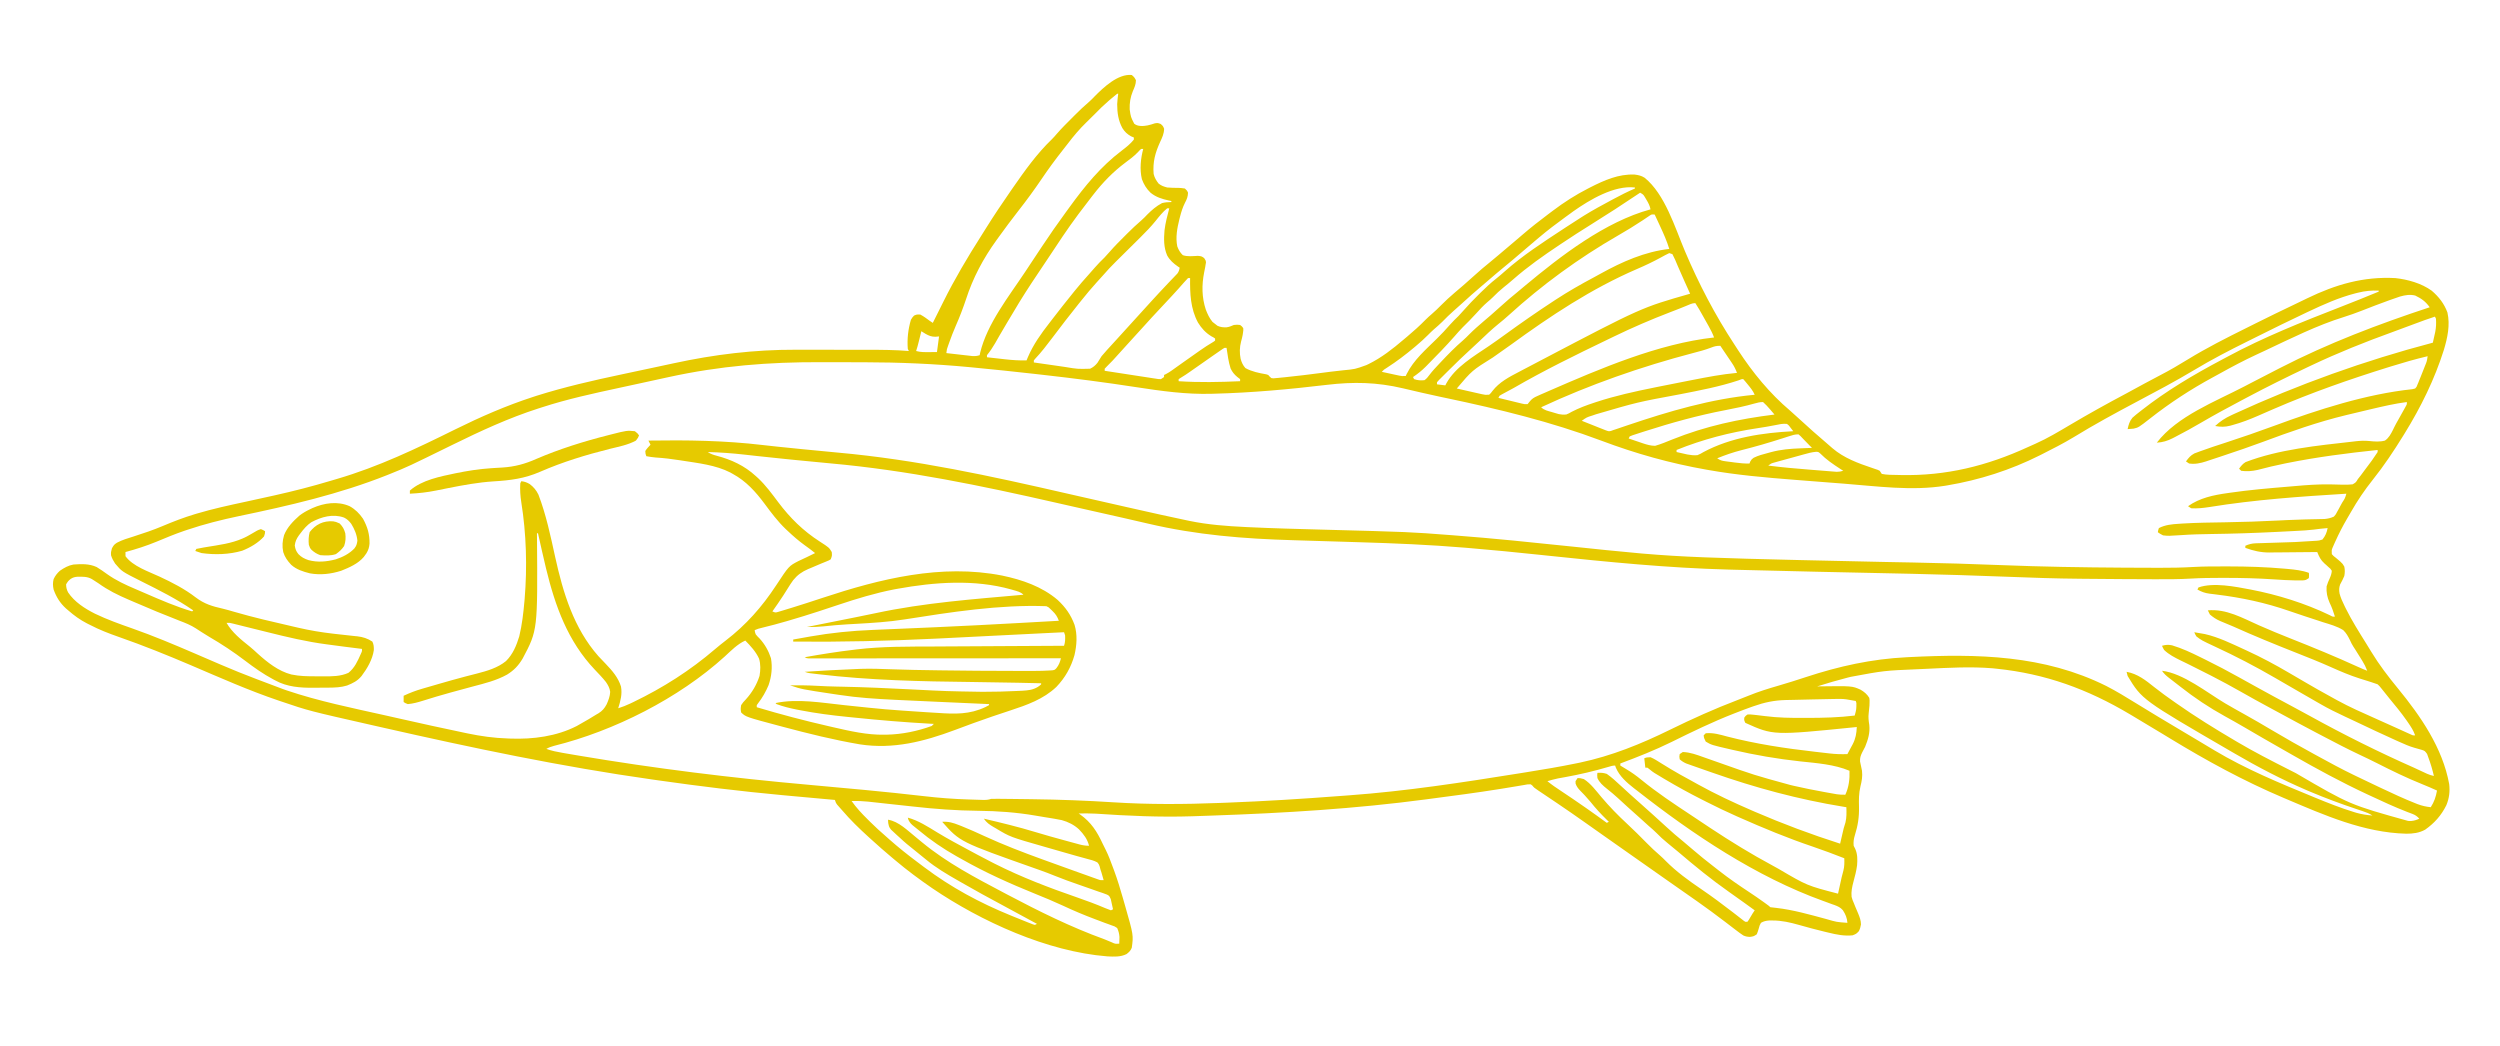 <svg xmlns="http://www.w3.org/2000/svg" xmlns:xlink="http://www.w3.org/1999/xlink" width="4096" zoomAndPan="magnify" viewBox="0 0 3072 1285.5" height="1714" preserveAspectRatio="xMidYMid meet" version="1.2"><g id="8f3bf43cfd"><path style=" stroke:none;fill-rule:nonzero;fill:#e6ca00;fill-opacity:1;" d="M 1390.715 92.152 C 1393.836 94.871 1393.836 94.871 1395.836 98.551 C 1395.836 103.633 1393.988 107.574 1391.996 112.148 C 1388.984 119.52 1387.887 126.43 1388.156 134.387 C 1389.5 143.758 1389.5 143.758 1393.742 152.031 C 1396.219 153.871 1397.82 154.332 1400.875 154.707 C 1407.422 155.305 1412.961 153.578 1419.137 151.535 C 1422.715 151.027 1422.715 151.027 1426.297 152.355 C 1429.117 154.867 1429.117 154.867 1430.461 158.195 C 1430.367 164.379 1428.094 168.996 1425.516 174.543 C 1419.527 187.711 1416.375 199.059 1417.594 213.742 C 1418.715 218.441 1420.766 221.844 1423.758 225.66 C 1427.219 228.328 1429.996 229.238 1434.234 230.379 C 1438.914 230.812 1443.605 230.848 1448.297 230.879 C 1451.133 230.969 1451.133 230.969 1455.996 231.66 C 1458.586 234.047 1458.586 234.047 1459.836 236.777 C 1459.727 241.559 1458.363 244.984 1456.137 249.105 C 1453.297 254.699 1451.547 260.312 1449.996 266.375 L 1449.172 269.578 C 1446.508 280.406 1444.367 291.672 1446.637 302.773 C 1448.352 307.27 1450.039 310.176 1453.438 313.57 C 1459.422 315.566 1465.66 314.66 1471.914 314.398 C 1476.477 314.852 1476.477 314.852 1479.652 317.102 C 1481.598 319.969 1481.598 319.969 1481.906 322.496 L 1481.438 325.172 L 1480.953 328.23 C 1480.523 330.43 1480.086 332.629 1479.645 334.828 C 1476.598 350.219 1476.738 365.43 1481.688 380.441 C 1483.906 386.137 1486.035 390.809 1489.918 395.562 L 1493.117 398.043 L 1496.078 400.363 C 1500.07 402.129 1502.992 402.34 1507.309 402.188 C 1510.52 401.789 1513.188 400.574 1516.16 399.324 C 1520.16 398.922 1520.16 398.922 1523.84 399.324 C 1526.004 400.934 1526.004 400.934 1527.68 403.164 C 1527.863 405.695 1527.863 405.695 1527.441 408.523 L 1526.988 411.621 C 1526.457 414.375 1525.797 417.023 1525.039 419.723 C 1523.184 426.805 1523.043 433.734 1524.48 440.914 C 1525.805 445.504 1527.168 448.652 1530.32 452.277 C 1538.238 456.66 1547.102 458.414 1555.957 459.957 L 1558.398 460.758 C 1559.262 461.73 1559.262 461.73 1560.141 462.723 L 1562.242 464.598 C 1564.75 464.996 1564.75 464.996 1567.535 464.637 L 1570.898 464.352 L 1574.641 463.957 L 1578.613 463.586 C 1594.27 462.039 1609.883 460.02 1625.484 458.012 L 1628.652 457.602 C 1630.738 457.332 1632.824 457.062 1634.906 456.789 C 1640.082 456.121 1645.254 455.516 1650.449 455.023 C 1665.109 453.645 1665.109 453.645 1678.883 448.676 L 1681.719 447.34 C 1697.535 439.586 1711.477 428.641 1724.805 417.242 L 1729.246 413.516 C 1737.051 406.941 1744.559 400.254 1751.68 392.934 C 1754.129 390.48 1756.652 388.215 1759.285 385.965 C 1763.348 382.484 1767.129 378.809 1770.887 375.004 C 1776.211 369.645 1781.758 364.527 1787.527 359.648 C 1791.223 356.504 1794.91 353.355 1798.598 350.203 C 1803.383 346.102 1808.094 341.914 1812.727 337.648 C 1818.301 332.539 1824.047 327.715 1829.93 322.965 C 1833.91 319.715 1837.855 316.422 1841.77 313.09 L 1848.129 307.691 C 1852.301 304.152 1856.477 300.617 1860.66 297.086 C 1864.078 294.203 1867.484 291.305 1870.867 288.383 C 1881.086 279.594 1891.641 271.309 1902.434 263.234 C 1904.34 261.809 1906.238 260.379 1908.137 258.941 C 1921.926 248.543 1935.984 239.512 1951.371 231.66 L 1954.168 230.223 C 1971.516 221.422 1988.805 213.684 2008.613 214.496 C 2013.316 215.082 2016.887 215.879 2020.902 218.406 C 2045.926 238.594 2058.207 279.648 2070.414 308.531 C 2087.391 348.605 2107.363 386.941 2131.27 423.355 C 2132.855 425.777 2134.43 428.203 2135.992 430.637 C 2153.75 457.914 2174.777 483.555 2199.684 504.621 C 2203.121 507.574 2206.445 510.645 2209.777 513.711 C 2221.75 524.715 2233.848 535.535 2246.27 546.027 C 2248.066 547.562 2249.844 549.113 2251.609 550.684 C 2265.797 562.84 2283.086 569.18 2300.582 575.051 L 2304.09 576.254 L 2307.23 577.293 L 2309.781 578.508 L 2312.34 582.348 C 2318.582 583.664 2325.176 583.48 2331.543 583.625 L 2335.734 583.73 C 2391.164 584.934 2441.598 572.531 2491.844 549.41 C 2494.938 547.996 2498.043 546.609 2501.156 545.246 C 2516 538.633 2529.824 530.336 2543.785 522.051 C 2566.484 508.605 2589.484 495.848 2612.781 483.48 C 2620.309 479.465 2627.785 475.355 2635.262 471.254 C 2641.504 467.832 2647.793 464.496 2654.125 461.238 C 2665.934 455.148 2677.332 448.508 2688.633 441.52 C 2711.738 427.367 2735.988 415.141 2760.238 403.09 C 2764.281 401.078 2768.32 399.062 2772.355 397.043 C 2787.871 389.305 2803.457 381.715 2819.117 374.273 C 2824.477 371.723 2829.824 369.141 2835.156 366.527 C 2870.035 349.594 2904.395 339.574 2943.398 341.727 C 2958.793 343.41 2975.406 348.078 2988.039 357.176 C 2996.797 364.656 3003.422 373.117 3007.402 383.965 C 3010.902 399.363 3007.488 415.008 3003.043 429.859 C 2991.617 466.129 2974.844 500.121 2954.918 532.43 L 2952.891 535.723 C 2941.438 554.215 2929.461 572.273 2915.875 589.273 C 2905.68 602.031 2896.887 615.062 2888.797 629.25 C 2887.191 632.051 2885.566 634.844 2883.922 637.621 C 2878.676 646.598 2873.992 655.738 2869.719 665.219 L 2868.371 668.18 L 2867.152 670.957 L 2866.074 673.406 C 2865.059 676.176 2865.059 676.176 2865.316 680.898 C 2867.375 683.246 2867.375 683.246 2870.117 685.297 L 2872.938 687.66 L 2875.559 689.855 C 2878.758 692.895 2878.758 692.895 2880.676 696.254 C 2881.535 700.27 2881.438 703.742 2880.676 707.773 C 2879.164 711.336 2877.457 714.805 2875.551 718.18 C 2874.164 722.18 2874.148 725.164 2874.852 729.328 C 2876.172 734.492 2878.348 739.156 2880.676 743.93 L 2882.34 747.383 C 2889.801 762.418 2898.762 776.617 2907.648 790.844 C 2909.73 794.188 2911.789 797.547 2913.824 800.918 C 2923.461 816.824 2934.648 831.402 2946.438 845.762 C 2974.57 880.109 3001.41 918.941 3009.562 963.434 C 3010.609 972.688 3009.652 980.715 3006.121 989.348 C 2999.887 1002 2991.5 1011.391 2980.039 1019.496 C 2972.602 1023.59 2965.129 1024.469 2956.762 1024.461 C 2904.566 1023.121 2856.172 1001.656 2808.996 981.668 L 2806.285 980.52 C 2757.25 959.762 2711.875 934.961 2666.418 907.309 L 2659.793 903.277 L 2657.574 901.93 C 2644.992 894.285 2632.371 886.707 2619.711 879.195 L 2617.156 877.68 C 2565.238 846.816 2513.488 827.871 2453.145 821.684 L 2448.246 821.176 C 2421.465 818.965 2394.387 820.559 2367.594 821.832 C 2364.039 822.004 2360.484 822.16 2356.934 822.312 C 2315.223 824.078 2315.223 824.078 2274.262 831.684 L 2270.324 832.664 C 2257.758 835.852 2245.344 839.547 2232.98 843.441 L 2235.633 843.402 C 2275.789 842.867 2275.789 842.867 2286.109 847.414 C 2290.762 850.125 2294.133 852.891 2296.98 857.52 C 2297.402 860.414 2297.402 860.414 2297.301 863.52 L 2297.207 866.918 C 2296.988 870.062 2296.676 873.195 2296.262 876.316 C 2295.621 881.387 2296.168 885.738 2296.98 890.797 C 2298.004 900.555 2295.512 908.66 2291.859 917.676 C 2290.641 920.023 2289.414 922.371 2288.18 924.715 C 2286.273 928.734 2285.438 931.172 2285.625 935.645 C 2286.324 939.492 2287.164 943.293 2288.02 947.113 C 2288.801 953.953 2287.793 959.746 2286.102 966.391 C 2284.094 974.906 2284.109 982.785 2284.34 991.508 C 2284.641 1004.051 2282.949 1014.664 2279.18 1026.594 C 2277.852 1030.938 2277.352 1034.688 2277.781 1039.262 L 2279.699 1043.102 C 2282.609 1049.562 2282.516 1056.316 2281.984 1063.293 C 2281.105 1070.168 2279.289 1076.895 2277.496 1083.582 C 2275.832 1089.867 2274.621 1095.414 2275.219 1101.977 C 2276.379 1106.039 2276.379 1106.039 2278.102 1109.977 L 2279.844 1114.336 C 2280.965 1117.039 2282.109 1119.73 2283.277 1122.414 C 2285.16 1126.992 2286.73 1130.961 2286.758 1135.949 C 2286.258 1139.035 2285.574 1141.422 2284.18 1144.215 C 2281.062 1147.492 2281.062 1147.492 2276.5 1149.332 C 2266.188 1150.367 2256.625 1148.438 2246.66 1145.973 L 2242.305 1144.934 C 2231.656 1142.363 2221.066 1139.562 2210.539 1136.539 C 2199.902 1133.523 2189.211 1131.039 2178.098 1131.094 L 2174.027 1131.074 C 2170 1131.438 2167.348 1131.914 2163.859 1133.973 C 2162.125 1137.227 2162.125 1137.227 2161.137 1141.012 C 2160.008 1144.812 2160.008 1144.812 2158.738 1148.051 C 2154.898 1150.613 2154.898 1150.613 2150.258 1151.254 C 2147.176 1151.137 2144.996 1150.77 2142.191 1149.477 C 2139.043 1147.441 2136.105 1145.227 2133.137 1142.934 L 2128.375 1139.305 C 2125.629 1137.207 2122.887 1135.105 2120.148 1132.996 C 2097.508 1115.578 2073.902 1099.414 2050.5 1083.047 C 2042.805 1077.66 2035.121 1072.254 2027.449 1066.832 C 2020.449 1061.891 2013.438 1056.969 2006.414 1052.062 C 1993.984 1043.371 1981.594 1034.629 1969.211 1025.875 C 1963.781 1022.039 1958.352 1018.203 1952.914 1014.375 C 1951.035 1013.051 1949.16 1011.727 1947.281 1010.398 C 1936.32 1002.652 1925.305 994.996 1914.176 987.488 L 1911.457 985.652 C 1906.965 982.621 1902.461 979.594 1897.957 976.574 L 1892.965 973.215 L 1890.641 971.664 C 1885.062 967.898 1885.062 967.898 1882.922 965.258 L 1880.969 963.75 C 1876.941 963.77 1876.941 963.77 1872.285 964.695 L 1869.562 965.141 C 1867.574 965.469 1865.586 965.809 1863.598 966.156 C 1857.961 967.133 1852.312 968.031 1846.664 968.941 L 1842.926 969.547 C 1814.305 974.16 1785.539 977.867 1756.805 981.668 L 1752.23 982.277 C 1665.402 993.836 1578.059 999.098 1490.559 1002.145 L 1485.348 1002.328 C 1480.172 1002.512 1474.996 1002.691 1469.82 1002.867 L 1465.133 1003.027 C 1425.555 1004.344 1386.02 1002.527 1346.531 999.828 C 1339.496 999.449 1332.473 999.477 1325.434 999.586 L 1327.316 1000.859 C 1340.918 1010.512 1348.051 1021.883 1354.949 1036.715 C 1356.195 1039.344 1357.5 1041.934 1358.82 1044.527 C 1362.332 1051.52 1364.949 1058.812 1367.676 1066.141 L 1369.164 1070.133 C 1373.195 1081.156 1376.621 1092.273 1379.816 1103.566 C 1380.637 1106.457 1381.465 1109.344 1382.301 1112.23 C 1392.871 1149.145 1392.871 1149.145 1390.715 1164.691 C 1389.02 1168.516 1387.699 1169.664 1384.316 1172.371 C 1376.785 1176.113 1368.809 1175.59 1360.605 1175.18 C 1286.84 1169.367 1205.668 1132.332 1145.375 1091.348 C 1129.793 1080.625 1114.586 1069.406 1100.148 1057.18 L 1096.051 1053.758 C 1087.445 1046.547 1078.996 1039.156 1070.707 1031.582 L 1066.906 1028.145 C 1055.598 1017.883 1044.785 1007.367 1034.867 995.746 L 1032.652 993.25 L 1030.547 990.867 L 1028.676 988.762 C 1027.188 986.789 1027.188 986.789 1025.906 982.949 L 1021.953 982.602 C 1005.965 981.184 989.98 979.727 973.996 978.238 C 969.586 977.828 965.172 977.422 960.762 977.02 C 910.215 972.352 859.992 966.172 809.746 959.02 C 807.02 958.629 804.293 958.246 801.566 957.859 C 690.168 942.125 580.52 919.055 470.855 894.16 C 466.668 893.211 462.484 892.262 458.301 891.316 C 379.402 873.438 379.402 873.438 345.488 861.918 L 342.633 860.961 C 305.848 848.535 270.355 832.738 234.68 817.492 C 205.438 804.996 176.121 793.195 146.098 782.703 C 133.914 778.438 122.133 773.918 110.68 767.93 L 106.875 766.039 C 98.332 761.645 91.023 756.332 83.801 750.012 L 80.996 747.621 C 73.797 741.039 69.156 733.602 65.879 724.414 C 64.906 719.844 64.754 716.16 65.879 711.613 C 67.824 707.469 70.188 704.461 73.559 701.375 C 78.711 697.797 83.98 694.812 90.199 693.695 C 100.008 692.992 109.691 692.582 118.773 696.789 C 123.199 699.406 127.309 702.383 131.48 705.375 C 142.48 713.215 154.109 718.578 166.508 723.848 C 170.52 725.555 174.516 727.285 178.512 729.027 C 197.445 737.262 216.293 745.434 236.125 751.289 L 237.402 750.012 C 217.137 736.004 195.348 725.129 173.34 714.148 C 149.652 702.219 149.652 702.219 141.402 692.414 C 139.168 689.004 137.629 686.242 136.441 682.336 C 136.281 678.336 136.281 678.336 137.562 673.695 C 140.121 669.379 140.121 669.379 143.66 666.914 C 150.145 663.426 157.195 661.414 164.191 659.207 C 176.434 655.332 188.48 651.227 200.316 646.219 C 213.16 640.793 225.973 635.855 239.336 631.855 L 241.773 631.125 C 261.609 625.211 281.773 620.844 301.996 616.496 C 312.727 614.18 323.449 611.824 334.16 609.434 L 337.328 608.73 C 360.586 603.551 383.582 597.641 406.402 590.781 C 408.945 590.023 411.488 589.27 414.031 588.527 C 465.062 573.598 512.016 551.086 559.504 527.57 C 590.395 512.273 622.051 498.449 654.855 487.793 L 659.5 486.277 C 693.664 475.531 728.582 467.531 763.59 460.121 C 768.781 459.02 773.965 457.906 779.156 456.797 C 787.32 455.055 795.488 453.316 803.656 451.586 C 811.75 449.867 819.844 448.133 827.93 446.379 C 877.961 435.543 926.773 429.59 978.086 429.746 C 981.457 429.746 984.828 429.746 988.199 429.746 C 995.191 429.75 1002.184 429.758 1009.176 429.777 C 1017.195 429.797 1025.215 429.805 1033.234 429.801 C 1041.055 429.801 1048.879 429.809 1056.699 429.82 L 1066.555 429.828 C 1083.344 429.836 1100.047 429.922 1116.789 431.32 L 1115.508 428.762 C 1114.527 416.629 1115.906 404.582 1119.348 392.922 C 1121.191 389.898 1121.191 389.898 1123.188 387.805 C 1126.547 386.363 1126.547 386.363 1130.867 386.523 C 1134.996 388.719 1138.66 391.398 1142.391 394.203 L 1146.23 396.762 L 1152.109 385.008 C 1154.438 380.355 1156.758 375.699 1159.07 371.039 C 1173.027 342.895 1188.891 316.191 1205.766 289.695 C 1207.652 286.723 1209.516 283.742 1211.375 280.754 C 1221.234 264.945 1231.617 249.527 1242.23 234.219 L 1244.375 231.125 C 1258.957 210.129 1274.043 188.84 1292.566 171.09 C 1294.707 168.949 1296.656 166.727 1298.613 164.422 C 1304.449 157.707 1310.734 151.461 1317.035 145.188 L 1320.535 141.668 C 1326.398 135.816 1332.316 130.125 1338.641 124.766 C 1340.82 122.848 1342.809 120.824 1344.793 118.711 C 1356.082 107.32 1373.742 90.477 1390.715 92.152 M 1372.797 115.191 C 1370.203 117.254 1367.641 119.363 1365.113 121.512 L 1362.84 123.438 C 1356.445 128.914 1350.484 134.734 1344.633 140.789 C 1341.473 143.984 1338.27 147.145 1335.023 150.262 C 1326.516 158.5 1319.176 167.23 1312.016 176.652 C 1309.93 179.359 1307.824 182.051 1305.699 184.727 C 1296.629 196.207 1288 208.008 1279.816 220.133 C 1270.871 233.316 1261.484 246.172 1251.645 258.703 C 1243.137 269.559 1234.938 280.625 1226.871 291.812 L 1224.715 294.777 C 1208.215 317.566 1195.492 341.434 1186.871 368.234 C 1185.363 372.832 1183.691 377.359 1181.992 381.883 L 1181.043 384.41 C 1178.977 389.848 1176.727 395.191 1174.391 400.523 C 1171.391 407.395 1168.73 414.336 1166.23 421.402 L 1165.211 424.27 C 1163.477 428.965 1163.477 428.965 1162.871 433.879 C 1167.879 434.461 1172.891 435.031 1177.902 435.59 C 1180.441 435.875 1182.98 436.172 1185.52 436.465 C 1187.121 436.645 1188.723 436.82 1190.371 437.004 L 1194.84 437.512 C 1198.266 437.695 1200.613 437.52 1203.832 436.441 C 1204.023 435.473 1204.215 434.508 1204.41 433.508 C 1212.961 397.723 1239.754 364.203 1259.812 333.938 L 1265.262 325.695 C 1268.852 320.27 1272.445 314.848 1276.047 309.426 L 1280.332 302.961 C 1289.754 288.73 1299.508 274.727 1309.586 260.953 C 1311.113 258.863 1312.637 256.773 1314.156 254.68 C 1333.078 228.637 1352.539 204.672 1378.32 185.145 C 1383.668 181.055 1389.105 176.844 1393.277 171.504 L 1393.277 168.945 L 1389.836 167.504 C 1385.07 164.809 1382.082 161.996 1379.195 157.426 C 1374.102 147.992 1372.848 138.621 1372.797 127.988 C 1373.039 123.688 1373.449 119.453 1374.074 115.191 Z M 1402.234 183.023 C 1400.289 184.758 1400.289 184.758 1398.246 187.012 C 1393.5 191.895 1388.367 195.82 1382.875 199.82 C 1367.645 211.215 1354.988 224.297 1343.355 239.34 L 1341.516 241.695 C 1336.523 248.117 1331.59 254.586 1326.715 261.098 L 1324.797 263.645 C 1311.547 281.371 1299.453 299.895 1287.242 318.34 C 1283.359 324.203 1279.449 330.047 1275.52 335.879 C 1264.938 351.586 1254.695 367.414 1245.133 383.766 C 1242.684 387.934 1240.176 392.066 1237.672 396.203 C 1234.5 401.461 1231.387 406.758 1228.332 412.086 L 1226.43 415.402 C 1225.207 417.535 1223.992 419.672 1222.781 421.809 C 1219.773 427.062 1216.609 431.723 1212.789 436.441 L 1212.789 439 C 1218.496 439.652 1224.203 440.285 1229.91 440.918 L 1234.766 441.473 C 1243.699 442.457 1252.445 443.121 1261.434 442.84 L 1263.043 438.934 C 1269.832 423.18 1279.078 410.234 1289.594 396.762 C 1291.188 394.695 1292.781 392.625 1294.371 390.555 C 1302.059 380.594 1309.832 370.703 1317.754 360.926 L 1320.523 357.484 C 1326.176 350.496 1332.027 343.684 1338.078 337.043 C 1340.543 334.316 1342.965 331.559 1345.355 328.77 C 1349.109 324.453 1353.082 320.422 1357.195 316.449 C 1359.57 314.008 1361.781 311.52 1364 308.938 C 1369.605 302.488 1375.621 296.477 1381.676 290.453 C 1383.316 288.805 1383.316 288.805 1384.992 287.121 C 1390.715 281.41 1396.527 275.91 1402.66 270.645 C 1405.176 268.445 1407.477 266.094 1409.758 263.656 C 1415.23 258.16 1420.945 253.219 1427.836 249.578 C 1431.855 248.578 1435.18 248.363 1439.355 248.297 L 1439.355 247.016 L 1436.355 246.402 C 1427.789 244.484 1420.621 242.379 1413.758 236.777 C 1408.742 231.879 1405.613 226.766 1403.16 220.191 C 1400.301 208.168 1401.613 194.844 1404.797 183.023 Z M 1933.602 259.445 L 1929.609 262.375 L 1923.781 266.586 C 1912.645 274.672 1901.711 282.914 1891.211 291.812 L 1887.293 295.102 C 1880.742 300.617 1874.23 306.18 1867.734 311.766 C 1861.746 316.914 1855.742 322.031 1849.609 327.012 C 1841.934 333.242 1834.449 339.688 1826.961 346.141 C 1824.668 348.109 1822.367 350.07 1820.062 352.027 C 1812.121 358.781 1804.297 365.625 1796.645 372.707 C 1793.152 375.938 1789.621 379.105 1786.008 382.203 C 1781.25 386.32 1776.871 390.758 1772.457 395.234 C 1769.035 398.605 1765.441 401.727 1761.797 404.852 C 1759.391 406.98 1757.137 409.191 1754.887 411.48 C 1750.188 416.23 1745.277 420.621 1740.164 424.922 L 1738.02 426.734 C 1727.176 435.844 1716.137 444.238 1704.215 451.895 C 1700.508 454.164 1700.508 454.164 1697.926 456.918 C 1701.871 457.777 1705.816 458.629 1709.766 459.477 L 1713.148 460.219 L 1716.426 460.918 L 1719.43 461.566 C 1722.609 462.18 1722.609 462.18 1727.363 462.035 L 1728.551 459.496 C 1737.195 442.262 1751.98 429.605 1765.551 416.227 C 1771.191 410.645 1776.605 404.984 1781.77 398.965 C 1785.02 395.234 1788.582 391.844 1792.125 388.402 C 1794.629 385.836 1796.969 383.234 1799.309 380.52 C 1804.621 374.402 1810.277 368.652 1816.008 362.926 L 1819.281 359.656 C 1825.645 353.355 1832.035 347.414 1839.105 341.914 C 1842.562 339.176 1845.844 336.301 1849.133 333.371 C 1871.242 313.773 1896 297.742 1920.652 281.574 L 1924.008 279.363 C 1930.105 275.352 1936.242 271.395 1942.41 267.496 L 1946.738 264.762 C 1957.57 258.039 1968.785 252.012 1980.012 245.977 L 1982.363 244.711 C 1991.105 240.008 1999.836 235.543 2008.973 231.66 L 2008.973 230.379 C 1983.707 227.434 1953.496 245.434 1933.602 259.445 M 2015.375 236.777 L 2013.352 238.141 C 1994.328 250.93 1975.137 263.438 1955.652 275.52 C 1943.293 283.199 1931.066 291.086 1918.969 299.172 L 1916.195 301.023 C 1896.484 314.191 1877.223 327.652 1859.402 343.328 C 1855.609 346.664 1851.707 349.844 1847.77 353.008 C 1843.078 356.797 1838.641 360.863 1834.453 365.203 C 1832.242 367.41 1829.922 369.398 1827.527 371.406 C 1822.441 375.789 1817.977 380.656 1813.496 385.637 C 1808.324 391.363 1802.91 396.797 1797.387 402.184 C 1793.883 405.77 1790.605 409.492 1787.32 413.277 C 1776.734 425.348 1765.453 436.867 1754.168 448.277 L 1751.859 450.633 C 1747.016 455.488 1742.004 459.469 1736.324 463.316 L 1737.605 465.875 C 1741.922 467.348 1745.883 467.715 1750.406 467.156 C 1753.141 465.262 1754.695 463.141 1756.68 460.465 C 1760.184 455.84 1764.105 451.695 1768.086 447.477 L 1770.453 444.949 C 1779.227 435.605 1788.109 426.488 1797.855 418.148 C 1800.496 415.809 1802.973 413.355 1805.449 410.844 C 1810.965 405.262 1816.809 400.172 1822.777 395.082 L 1829.527 389.324 L 1831.879 387.32 C 1836.66 383.219 1841.371 379.035 1846.008 374.766 C 1851.621 369.621 1857.402 364.754 1863.328 359.977 C 1866.883 357.094 1870.363 354.133 1873.852 351.168 C 1917.816 314.523 1972.277 272.43 2028.172 257.258 C 2027.324 252.801 2025.539 249.453 2023.215 245.578 L 2021.223 242.207 C 2019.258 239.031 2019.258 239.031 2015.375 236.777 M 1434.238 255.977 C 1428.758 260.426 1424.324 266.051 1419.953 271.547 C 1414.262 278.535 1408.168 284.914 1401.746 291.227 L 1398.418 294.539 C 1394.949 297.98 1391.473 301.418 1387.996 304.852 C 1384.512 308.301 1381.027 311.754 1377.547 315.207 C 1375.395 317.344 1373.242 319.477 1371.082 321.605 C 1365.652 326.988 1360.438 332.465 1355.465 338.27 C 1352.836 341.332 1350.094 344.285 1347.355 347.246 C 1341.059 354.164 1335.121 361.312 1329.273 368.605 L 1325.727 372.996 C 1314.5 386.906 1303.66 401.109 1292.883 415.371 C 1286.23 424.156 1279.648 432.828 1272.047 440.836 L 1270.391 442.84 L 1270.391 445.398 C 1279.961 446.887 1289.551 448.262 1299.152 449.523 C 1302.41 449.973 1305.668 450.449 1308.922 450.957 C 1324.164 453.504 1324.164 453.504 1339.516 453.078 C 1343.34 451.312 1345.836 449.141 1348.496 445.895 C 1350.285 443.227 1352 440.504 1353.594 437.719 C 1355.012 435.996 1356.48 434.316 1357.996 432.68 L 1360.078 430.273 C 1364.012 425.832 1368.059 421.496 1372.09 417.145 C 1377.938 410.836 1383.699 404.453 1389.438 398.043 C 1397.91 388.602 1406.441 379.215 1415.035 369.887 L 1416.871 367.891 C 1418.738 365.863 1420.605 363.832 1422.477 361.809 L 1424.359 359.758 C 1427.973 355.84 1431.621 351.957 1435.309 348.105 L 1437.793 345.496 C 1439.391 343.816 1441 342.145 1442.613 340.48 L 1444.812 338.164 L 1446.77 336.129 C 1448.531 333.762 1449.07 331.809 1449.598 328.93 L 1447.582 327.609 C 1441.938 323.688 1437.57 319.922 1434.199 313.879 C 1429.883 303.895 1430.07 293.637 1430.961 282.957 C 1432.066 273.809 1434.457 264.875 1436.797 255.977 Z M 2027.258 264.84 L 2024.785 266.531 L 2021.902 268.465 L 2018.734 270.613 C 2008.758 277.258 1998.586 283.445 1988.203 289.418 C 1939.891 317.242 1895.105 349.906 1853.848 387.406 C 1849.754 391.117 1845.539 394.691 1841.207 398.125 C 1832.793 404.934 1825.027 412.402 1817.188 419.859 C 1814.09 422.82 1810.957 425.742 1807.789 428.621 C 1798.789 436.762 1790.105 445.207 1781.5 453.758 C 1780.133 455.117 1778.766 456.469 1777.398 457.82 C 1775.465 459.73 1773.539 461.645 1771.621 463.566 L 1768.203 466.969 L 1765.766 469.715 L 1765.766 472.277 L 1776.008 473.555 L 1777.234 471.16 C 1788.402 450.902 1810.84 437.938 1829.598 425.188 C 1836.031 420.809 1842.352 416.297 1848.648 411.723 C 1868.496 397.32 1888.598 383.297 1909.129 369.887 L 1912.043 367.977 C 1927.074 358.164 1942.508 349.336 1958.355 340.91 C 1961.273 339.348 1964.176 337.754 1967.062 336.137 C 1993.152 321.691 2021.344 309.18 2051.215 305.891 C 2048.262 296.305 2044.34 287.379 2040.094 278.297 L 2038.109 274.012 C 2036.512 270.559 2034.906 267.105 2033.293 263.656 C 2029.602 263.352 2029.602 263.352 2027.258 264.84 M 2051.215 311.012 C 2047.684 312.703 2044.219 314.516 2040.812 316.449 C 2031.273 321.664 2021.605 326.254 2011.613 330.531 C 1955.453 354.781 1905.508 388.023 1856.195 423.898 C 1849.023 429.105 1841.766 434.184 1834.488 439.238 C 1808.859 455.242 1808.859 455.242 1790.086 477.395 C 1795.738 478.684 1801.391 479.961 1807.047 481.234 L 1811.91 482.344 L 1816.586 483.395 L 1820.895 484.371 C 1824.848 485.23 1824.848 485.23 1829.77 485.074 C 1831.941 483.145 1831.941 483.145 1833.848 480.516 C 1842.359 469.465 1854.594 463.164 1866.73 456.84 L 1871.527 454.305 C 1875.605 452.156 1879.691 450.016 1883.781 447.887 C 1887.238 446.078 1890.688 444.258 1894.141 442.441 C 2017.023 377.969 2017.023 377.969 2076.816 360.926 L 2075.918 358.941 L 2073.238 352.992 C 2072.203 350.695 2071.164 348.398 2070.125 346.102 C 2067.484 340.277 2064.906 334.422 2062.387 328.543 L 2061.008 325.352 C 2060.145 323.34 2059.289 321.32 2058.449 319.297 C 2057.422 316.914 2056.25 314.598 2055.055 312.293 Z M 1459.836 341.727 C 1458.086 343.469 1456.422 345.305 1454.797 347.168 L 1451.652 350.738 L 1448.316 354.527 C 1446.137 356.934 1443.953 359.332 1441.758 361.727 L 1440.016 363.629 C 1434.879 369.219 1429.68 374.75 1424.477 380.285 C 1418.34 386.812 1412.262 393.379 1406.297 400.062 C 1403.047 403.676 1399.773 407.27 1396.477 410.844 C 1392.184 415.512 1387.914 420.199 1383.676 424.922 C 1379.324 429.766 1374.949 434.59 1370.555 439.398 L 1367.137 443.145 C 1364.891 445.547 1362.582 447.891 1360.215 450.172 L 1357.434 453.078 L 1357.434 455.637 C 1367.207 457.164 1376.98 458.668 1386.754 460.152 C 1390.082 460.66 1393.41 461.176 1396.734 461.695 C 1401.508 462.441 1406.285 463.164 1411.062 463.887 L 1415.582 464.605 L 1419.773 465.227 L 1423.473 465.797 L 1426.559 465.875 L 1430.398 463.316 L 1430.398 460.758 L 1432.684 459.664 C 1435.262 458.332 1437.523 456.902 1439.879 455.219 L 1442.406 453.422 L 1445.117 451.477 C 1447.062 450.098 1449.008 448.715 1450.953 447.332 L 1454.059 445.125 C 1459.625 441.172 1465.211 437.242 1470.797 433.32 L 1473.977 431.078 C 1479.633 427.105 1485.324 423.348 1491.305 419.875 L 1493.117 418.52 L 1493.117 415.961 C 1491.117 414.578 1491.117 414.578 1488.559 413.242 C 1481.395 408.902 1476.484 403.449 1472.074 396.359 C 1462.824 379.164 1462.176 360.762 1462.398 341.727 Z M 2072.141 375.805 C 2070.387 376.52 2068.629 377.23 2066.875 377.941 L 2064.145 379.047 C 2060.008 380.703 2055.848 382.293 2051.688 383.887 C 2028.52 392.785 2005.922 402.527 1983.574 413.344 C 1980.621 414.773 1977.664 416.199 1974.711 417.617 C 1935.887 436.309 1897.188 455.242 1859.883 476.844 C 1855.086 479.562 1850.203 482.125 1845.316 484.688 L 1842.57 486.355 L 1841.289 488.914 C 1846.539 490.203 1851.793 491.477 1857.051 492.754 L 1861.578 493.863 L 1865.914 494.914 L 1869.918 495.887 C 1873.34 496.723 1873.34 496.723 1877.129 496.594 C 1877.91 495.613 1878.688 494.633 1879.492 493.621 C 1882.559 489.809 1884.816 488.531 1889.25 486.559 L 1893.551 484.625 C 1895.117 483.949 1896.684 483.27 1898.25 482.598 L 1903.227 480.414 C 1965.977 453.098 2037.762 422.266 2106.254 414.68 C 2104.422 409.793 2102.172 405.344 2099.617 400.793 L 2097.227 396.531 L 2094.734 392.125 L 2092.246 387.684 C 2087.922 379.949 2087.922 379.949 2083.215 372.445 C 2079.215 372.445 2075.789 374.301 2072.141 375.805 M 1132.148 407.004 L 1131.074 411.348 L 1129.668 417 L 1128.961 419.863 C 1128 423.73 1127.008 427.539 1125.75 431.32 C 1130.984 432.793 1136.031 432.742 1141.43 432.68 L 1144.32 432.664 C 1146.66 432.645 1149.004 432.625 1151.348 432.602 L 1153.91 413.402 L 1149.512 413.801 C 1144.613 413.844 1141.52 412.594 1137.27 410.203 C 1135.547 409.16 1133.84 408.094 1132.148 407.004 M 2102.344 427.246 C 2095.156 429.953 2087.934 431.918 2080.496 433.801 C 2016.871 450.496 1953.402 472.625 1893.77 500.434 C 1897.484 504.148 1902.043 504.938 1906.973 506.352 L 1909.918 507.242 L 1912.797 508.082 L 1915.406 508.848 C 1918.605 509.5 1921.227 509.684 1924.492 509.395 C 1927.91 507.973 1927.91 507.973 1931.391 505.977 C 1940.223 501.387 1949.297 498.035 1958.73 494.914 L 1961.477 494.004 C 1985.02 486.262 2009.023 481.012 2033.293 476.117 L 2037.98 475.168 C 2049.367 472.879 2060.766 470.621 2072.164 468.395 C 2074.785 467.883 2077.402 467.371 2080.023 466.855 C 2098.094 463.316 2116.062 459.855 2134.418 458.199 C 2132.797 453.84 2130.941 450.117 2128.336 446.27 L 2126.297 443.234 L 2124.176 440.117 L 2122.059 436.973 C 2120.758 435.051 2119.461 433.129 2118.156 431.211 C 2116.742 429.117 2115.336 427.023 2113.938 424.922 C 2109.043 424.922 2106.773 425.5 2102.344 427.246 M 1504.641 427.48 C 1502.41 428.754 1502.41 428.754 1499.969 430.492 L 1497.062 432.488 L 1493.918 434.68 L 1490.68 436.918 C 1481.469 443.289 1472.293 449.707 1463.152 456.172 C 1459.086 459.031 1455.094 461.82 1450.789 464.305 L 1448.316 465.875 L 1448.316 468.438 C 1473.602 470.074 1498.539 469.574 1523.84 468.438 L 1523.84 465.875 L 1520.32 463.156 C 1516.664 460.148 1514.184 457.094 1512.164 452.738 C 1509.539 444.566 1508.469 435.949 1507.199 427.48 Z M 2897.559 359.648 L 2894.023 360.523 C 2873.906 365.723 2855.27 374.082 2836.543 382.93 L 2833.707 384.266 C 2813.324 393.883 2793.113 403.824 2772.957 413.902 C 2769.121 415.82 2765.285 417.73 2761.441 419.633 C 2739.082 430.711 2717.121 442.086 2695.742 454.984 C 2672.715 468.777 2648.977 481.301 2625.27 493.871 C 2599.203 507.695 2573.27 521.797 2548.109 537.23 C 2535.582 544.816 2522.531 551.43 2509.469 558.027 L 2506.266 559.648 C 2470.574 577.57 2432.332 589.801 2392.984 596.426 L 2389.934 596.938 C 2349.117 603.461 2306.266 597.473 2265.395 594.293 C 2260.598 593.922 2255.805 593.551 2251.012 593.184 C 2238.574 592.23 2226.145 591.254 2213.711 590.266 C 2210.719 590.031 2207.73 589.797 2204.738 589.562 C 2169.496 586.801 2134.125 583.738 2099.297 577.547 L 2096.59 577.074 C 2052.281 569.273 2009.957 557.406 1967.852 541.551 C 1905.844 518.23 1842.07 502.824 1777.293 489.164 L 1773.355 488.336 L 1769.473 487.516 C 1754.242 484.289 1739.086 480.746 1723.941 477.16 C 1691.922 469.609 1663.148 469.016 1630.598 472.887 C 1584.352 478.387 1538.43 482.586 1491.84 483.797 L 1488.902 483.883 C 1457.789 484.793 1426.949 480.496 1396.297 475.758 C 1358.129 469.863 1319.883 464.914 1281.504 460.602 C 1277.988 460.207 1274.473 459.809 1270.957 459.41 C 1245.777 456.566 1220.578 453.941 1195.355 451.527 L 1191.992 451.207 C 1148.605 447.066 1105.258 445.207 1061.672 445.141 L 1056.723 445.129 C 1048.957 445.109 1041.191 445.098 1033.426 445.094 C 1025.523 445.09 1017.621 445.07 1009.723 445.039 C 944.734 444.77 884.859 449.523 821.234 463.465 C 817.652 464.246 814.074 465.027 810.492 465.805 C 802.223 467.605 793.953 469.41 785.684 471.223 C 777.234 473.074 768.777 474.906 760.32 476.727 C 728.613 483.562 697.098 490.426 666.215 500.434 L 661.617 501.898 C 625.008 513.66 590.582 529.605 556.129 546.535 C 501.16 573.539 501.16 573.539 479.332 582.344 L 475.566 583.863 C 417.117 607.113 354.969 621.43 293.535 634.215 C 272.117 638.703 250.871 644.062 230.125 651.059 L 226.348 652.316 C 214.828 656.25 203.633 660.906 192.406 665.602 C 179.906 670.766 167.25 674.812 154.203 678.336 L 154.203 683.457 C 163.113 695.871 182.797 702.375 196.156 708.586 C 211.594 715.777 226.855 723.605 240.398 734.035 C 251.094 742.168 260.836 745.023 273.688 747.918 C 278.332 749.027 282.895 750.367 287.473 751.711 C 311.387 758.684 335.676 764.258 359.949 769.824 C 362.484 770.406 365.016 770.992 367.547 771.578 C 380.984 774.66 394.402 776.898 408.09 778.508 L 411.656 778.93 C 417.566 779.617 423.48 780.277 429.398 780.887 L 435.973 781.613 L 438.984 781.895 C 445.863 782.672 451.762 784.531 457.57 788.406 C 459.297 791.859 459.418 795.055 459.371 798.871 C 457.707 810.441 451.246 821.434 444.309 830.664 C 439.223 836.816 433.73 839.441 426.457 842.375 C 419.043 844.664 411.477 844.934 403.77 844.98 L 400.844 845.004 C 398.809 845.016 396.773 845.023 394.738 845.027 C 391.691 845.043 388.645 845.078 385.598 845.121 C 369.207 845.238 352.859 844.199 338.207 836.082 L 335.641 834.73 C 323.395 828.176 312.297 820.355 301.277 811.953 C 287.059 801.129 272.516 791.52 257.078 782.531 C 254.133 780.773 251.215 778.965 248.328 777.109 L 245.598 775.359 C 243.949 774.297 242.305 773.227 240.668 772.148 C 234.359 768.102 227.762 765.441 220.762 762.809 C 202 755.547 183.441 747.855 164.988 739.848 C 162.676 738.848 160.359 737.852 158.047 736.863 C 144.738 731.16 132.676 725.258 120.922 716.734 C 118.984 715.465 117.039 714.211 115.082 712.973 L 112.754 711.5 C 107.16 708.355 101.512 708.641 95.266 708.684 C 91.707 709.031 89.793 709.457 86.84 711.371 C 83.617 714.121 83.617 714.121 81.238 718.012 C 81.238 721.82 81.965 724.641 83.738 728.016 C 91.598 739.73 104.273 747.848 116.68 754.09 C 131.625 761.32 147.227 766.836 162.867 772.332 C 188.715 781.43 213.867 792 239.02 802.836 C 292.812 826.094 292.812 826.094 347.648 846.723 L 352.355 848.379 C 391.754 861.672 432.859 869.984 473.371 879.039 C 479.055 880.312 484.738 881.594 490.422 882.879 C 517.359 888.957 544.312 894.941 571.348 900.551 L 574.414 901.191 C 590.871 904.633 607.152 906.922 623.973 907.434 L 627.457 907.574 C 655.047 908.574 683.887 904.852 708.742 892.113 C 712.547 890.059 716.262 887.891 719.977 885.676 L 723.688 883.543 C 726.758 881.75 729.77 879.887 732.777 877.996 L 735.324 876.555 C 740.137 873.594 742.719 870.504 745.418 865.52 C 747.641 860.492 749.527 855.695 749.797 850.172 C 749.172 845.414 747.262 842.09 744.621 838.121 C 740.359 832.742 735.633 827.844 730.891 822.891 C 697.656 787.883 682.164 744.68 670.984 698.547 C 667.547 684.164 664.289 669.738 661.094 655.297 L 659.816 655.297 C 659.828 656.926 659.84 658.555 659.855 660.23 C 660.711 774.336 660.711 774.336 642.285 809.145 C 637.062 817.898 631.699 823.582 623.109 828.938 C 609.898 836.246 595.617 839.73 581.094 843.539 C 573.344 845.582 565.617 847.715 557.895 849.84 L 553.199 851.125 C 541.875 854.246 530.613 857.582 519.418 861.141 C 513.301 863.059 507.496 864.668 501.09 865.199 C 497.973 864 497.973 864 495.973 862.641 L 495.973 854.961 C 503.434 851.461 510.828 848.609 518.746 846.34 L 521.914 845.414 C 525.289 844.43 528.672 843.453 532.051 842.48 L 539.098 840.43 C 549.844 837.316 560.602 834.27 571.422 831.426 L 574.062 830.734 C 578.047 829.691 582.039 828.668 586.031 827.668 C 598.555 824.457 611.582 820.664 621.75 812.348 C 630.23 804.02 634.621 793.211 638.055 782.008 C 641.5 767.723 643.168 753.113 644.457 738.492 L 644.684 735.891 C 647.918 696.812 646.781 655.918 640.57 617.238 C 639.355 609.453 638.824 601.742 639.336 593.863 L 640.613 591.305 C 644.719 591.789 647.309 592.754 650.938 594.824 C 655.812 598.559 658.922 602.285 661.637 607.812 C 671.039 632.422 676.52 658.488 682.137 684.176 C 691.855 728.254 704.918 771.848 735.336 806.324 C 738.398 809.609 741.508 812.844 744.617 816.082 C 752.355 824.148 759.68 832.68 763.055 843.582 C 764.805 853.09 762.457 861.262 759.66 870.32 C 764.75 868.703 769.547 866.848 774.367 864.555 L 778.348 862.66 C 814.84 845.059 848.059 823.918 878.848 797.512 C 883.008 793.969 887.258 790.539 891.602 787.227 C 916.648 768.039 936.441 745.66 953.672 719.363 C 969.344 695.539 969.344 695.539 981.062 689.461 C 984.516 687.754 988.004 686.133 991.516 684.547 C 994.918 682.992 998.25 681.309 1001.586 679.617 C 997.352 676.188 993.004 672.906 988.547 669.777 C 981.332 664.551 974.77 658.855 968.305 652.738 L 965.441 650.078 C 955.641 640.684 947.566 629.875 939.504 618.992 C 928.52 604.246 916.832 591.211 900.461 582.348 L 897.398 580.613 C 879.43 571.418 858.086 569.133 838.379 566.027 L 835.77 565.613 C 825.723 564.035 815.746 562.793 805.594 562.172 C 801.75 561.855 798.012 561.27 794.219 560.586 C 793.18 557.867 793.18 557.867 792.938 554.188 C 794.789 551.242 796.918 549.047 799.34 546.508 L 796.781 541.391 C 844.09 540.641 890.414 541.285 937.469 546.879 C 949.395 548.289 961.348 549.469 973.297 550.668 C 977.238 551.066 981.176 551.469 985.113 551.875 C 999.848 553.395 1014.586 554.809 1029.34 556.129 C 1124.949 564.699 1217.691 584.984 1311.102 606.441 C 1335.035 611.941 1358.988 617.367 1382.949 622.766 C 1387.305 623.746 1391.66 624.727 1396.016 625.715 C 1416.426 630.328 1436.844 634.902 1457.328 639.18 L 1461.746 640.109 C 1484.473 644.797 1507.309 646.492 1530.441 647.598 L 1533.82 647.766 C 1564.293 649.23 1594.785 650.004 1625.281 650.82 C 1732.746 653.699 1732.746 653.699 1781.527 657.461 L 1785.688 657.773 C 1834.984 661.504 1884.18 666.617 1933.348 671.766 C 1974.23 676.086 1974.23 676.086 2015.16 679.945 L 2018.805 680.27 C 2043.199 682.359 2067.617 683.816 2092.082 684.75 L 2096.156 684.91 C 2129.266 686.203 2162.379 687.031 2195.5 687.816 C 2201.371 687.957 2207.238 688.102 2213.109 688.246 C 2247.289 689.082 2281.473 689.879 2315.656 690.535 L 2319.672 690.613 L 2339.25 690.988 L 2343.082 691.062 L 2350.734 691.207 C 2386.891 691.898 2423.012 692.961 2459.145 694.414 C 2509.195 696.426 2559.223 697.238 2609.309 697.535 L 2612.059 697.551 C 2624.449 697.629 2636.84 697.676 2649.23 697.695 L 2653.512 697.707 C 2667.316 697.73 2681.043 697.555 2694.824 696.723 C 2707.992 695.965 2721.168 696.004 2734.352 696.016 L 2738.492 696.016 C 2761.656 696.035 2784.637 696.734 2807.715 698.816 L 2811.391 699.145 C 2820.27 699.984 2828.719 700.859 2837.156 703.934 C 2837.398 706.973 2837.398 706.973 2837.156 710.332 C 2833.316 712.895 2833.316 712.895 2829.152 713.234 C 2827.312 713.242 2825.473 713.238 2823.637 713.215 L 2820.43 713.199 C 2811.879 713.09 2803.375 712.555 2794.844 711.973 C 2774.398 710.582 2754.047 710.078 2733.555 710.094 L 2729.641 710.09 C 2717.035 710.094 2704.473 710.223 2691.887 710.98 C 2677.91 711.812 2663.949 711.812 2649.949 711.773 L 2645.566 711.766 C 2633.906 711.738 2622.25 711.688 2610.59 711.613 L 2607.793 711.598 C 2594.645 711.52 2581.496 711.41 2568.348 711.277 C 2564.418 711.234 2560.492 711.199 2556.566 711.172 C 2525.934 710.938 2495.348 709.84 2464.738 708.652 C 2426.371 707.164 2388.004 705.945 2349.617 705.09 L 2346.066 705.008 C 2331.773 704.691 2317.48 704.383 2303.188 704.082 C 2279.336 703.574 2255.48 703.055 2231.625 702.531 C 2198.523 701.809 2165.426 701.023 2132.328 700.121 C 2129.445 700.043 2126.562 699.965 2123.676 699.887 C 2049.348 697.898 1975.578 690.551 1901.676 682.762 L 1892.223 681.766 C 1863.051 678.691 1833.879 675.812 1804.648 673.379 L 1800.168 673 C 1757.004 669.387 1713.828 667.59 1670.539 666.297 C 1663.902 666.094 1657.266 665.887 1650.629 665.676 C 1630.199 665.039 1609.766 664.41 1589.336 663.816 C 1528.051 662.035 1470.363 657.434 1410.562 643.379 C 1390.195 638.594 1369.777 634.027 1349.367 629.434 L 1336.207 626.473 C 1323.387 623.586 1310.566 620.68 1297.754 617.758 C 1205.766 596.789 1114.629 577.871 1020.5 569.406 C 1006.605 568.156 992.73 566.789 978.852 565.395 C 974.824 564.992 970.793 564.59 966.766 564.188 C 954.637 562.973 942.512 561.723 930.395 560.371 L 927.184 560.016 L 920.977 559.324 L 917.98 558.988 L 915.055 558.66 C 899.969 556.988 884.922 555.828 869.742 555.469 C 873.406 557.914 876.406 558.898 880.617 560.008 C 898.613 564.758 914.828 572.199 928.625 584.906 L 931.656 587.629 C 941.02 596.48 948.473 606.676 956.176 616.953 C 970.891 636.523 986.828 652.262 1007.457 665.523 C 1018.762 672.828 1018.762 672.828 1022.066 678.336 C 1022.465 682.898 1022.465 682.898 1020.785 687.297 C 1018.559 688.652 1018.559 688.652 1015.73 689.785 L 1012.582 691.086 L 1009.266 692.414 C 1004.938 694.234 1000.617 696.074 996.305 697.934 L 992.988 699.301 C 985.375 702.617 979.961 706.438 974.703 712.895 C 972.234 716.258 970.008 719.734 967.824 723.293 L 962.406 731.871 C 958.172 738.477 953.621 744.875 949.105 751.289 C 952.758 752.859 952.758 752.859 955.91 751.98 L 959.516 750.895 L 963.746 749.629 L 968.465 748.168 L 973.465 746.652 C 985.902 742.855 998.254 738.793 1010.598 734.707 C 1081.43 711.266 1156.746 692.504 1231.598 707.293 C 1255.977 712.391 1280.32 720.738 1299.562 737.137 C 1309.312 746.211 1315.777 755.324 1320.426 767.828 C 1324.062 780.082 1323.164 792.73 1320.312 805.043 C 1316.043 820.086 1308.867 832.773 1298.074 844.082 C 1282.277 859.121 1261.887 866.312 1241.566 872.984 C 1235.359 875.031 1229.16 877.102 1222.965 879.191 L 1219.125 880.484 C 1203.715 885.691 1188.469 891.352 1173.242 897.066 C 1135.227 911.262 1097.668 920.926 1056.859 914.703 C 1024.801 909.289 993.137 901.398 961.742 893.035 L 958.094 892.066 C 916.477 880.973 916.477 880.973 910.703 875.438 C 910.02 871.164 910.02 871.164 910.703 866.48 C 913.188 862.875 913.188 862.875 916.543 859.359 C 924.164 850.957 929.812 841.445 933.309 830.57 C 934.543 823.496 934.805 816.242 932.719 809.324 C 928.711 800.621 922.465 793.926 915.824 787.125 C 906.148 791.422 898.18 799.723 890.461 806.805 C 833.938 858.145 754.379 898.297 680.738 916.52 C 677.25 917.461 674.449 918.449 671.336 920.234 C 677.773 922.602 684.141 923.867 690.871 925.023 L 694.523 925.66 C 698.605 926.367 702.691 927.062 706.777 927.754 L 711.133 928.492 C 804.984 944.352 899.227 955.984 994.016 964.379 C 1015.531 966.289 1037.043 968.266 1058.547 970.309 L 1063.535 970.781 C 1087.742 973.086 1111.918 975.602 1136.074 978.391 C 1154.109 980.473 1172.043 981.855 1190.188 982.383 C 1193.152 982.469 1196.113 982.566 1199.074 982.668 C 1200.969 982.727 1202.863 982.781 1204.762 982.836 L 1207.426 982.93 C 1211.332 983.035 1214.164 982.918 1217.91 981.668 C 1220.629 981.57 1223.348 981.555 1226.062 981.578 L 1228.57 981.598 C 1231.332 981.621 1234.094 981.652 1236.855 981.688 L 1242.73 981.746 C 1248.008 981.805 1253.277 981.871 1258.551 981.941 C 1261.828 981.988 1265.109 982.031 1268.387 982.07 C 1301.672 982.512 1334.816 983.719 1368.039 985.867 C 1411.598 988.668 1454.98 988.359 1498.566 986.672 L 1508.316 986.297 C 1554.234 984.535 1600.051 981.688 1645.867 978.184 C 1650 977.871 1654.137 977.566 1658.273 977.266 C 1727.812 972.172 1797.246 961.473 1866.047 950.441 L 1875.84 948.879 C 1896.383 945.594 1916.871 942.137 1937.25 937.953 L 1941.625 937.055 C 1980.316 928.871 2016.52 914.215 2051.895 896.812 C 2079.273 883.387 2106.809 870.945 2135.32 860.113 C 2139.785 858.422 2144.227 856.672 2148.645 854.859 C 2160.723 849.918 2172.988 846.109 2185.523 842.496 C 2196.68 839.27 2207.715 835.754 2218.742 832.121 C 2259.93 818.582 2299.664 809.781 2343.062 807.605 L 2346.43 807.434 C 2429.871 803.266 2511.773 804.828 2588.301 842.988 C 2600.668 849.34 2612.492 856.57 2624.312 863.883 C 2630.977 868.004 2637.676 872.062 2644.379 876.125 C 2646.664 877.512 2648.949 878.902 2651.23 880.293 C 2661.613 886.602 2672.047 892.824 2682.52 898.984 C 2689.102 902.855 2695.664 906.762 2702.203 910.711 C 2707.496 913.902 2712.805 917.07 2718.113 920.234 L 2721.199 922.086 C 2759.652 945.055 2800.93 962.137 2842.277 979.109 L 2845.199 980.312 C 2860.758 986.699 2876.344 992.906 2892.438 997.828 L 2895.434 998.742 C 2902.02 1000.645 2908.41 1001.539 2915.238 1002.145 C 2911.219 999.469 2907.766 998.223 2903.188 996.707 C 2901.5 996.141 2899.809 995.574 2898.121 995.004 L 2895.434 994.109 C 2876.148 987.656 2857.172 980.633 2838.438 972.707 L 2835.207 971.344 C 2804.176 958.074 2774.109 942.379 2744.992 925.352 L 2740.852 922.949 C 2632.172 859.824 2632.172 859.824 2614.43 830.641 C 2613.945 828.949 2613.52 827.242 2613.148 825.523 C 2626.746 828.039 2636.57 835.879 2647.137 844.324 C 2655.203 850.766 2663.566 856.73 2672.031 862.641 C 2672.801 863.18 2673.566 863.719 2674.355 864.277 C 2697.609 880.629 2721.777 895.59 2746.273 909.996 L 2749.32 911.801 C 2769.906 923.969 2791.152 934.82 2812.473 945.629 C 2815.422 947.125 2818.367 948.625 2821.309 950.129 C 2887.562 988.816 2887.562 988.816 2959.238 1008.785 L 2962.871 1008.84 C 2966.645 1008.527 2969.414 1007.562 2972.84 1005.984 C 2970.133 1002.988 2967.883 1001.434 2964.105 1000.027 L 2961.121 998.887 L 2957.879 997.668 C 2942.504 991.695 2927.602 984.836 2912.68 977.828 L 2908.812 976.027 C 2877.316 961.344 2846.812 944.816 2816.668 927.547 C 2813.242 925.586 2809.809 923.629 2806.379 921.676 C 2790.074 912.402 2773.82 903.055 2757.645 893.555 C 2749.754 888.938 2741.793 884.461 2733.781 880.047 C 2714.43 869.371 2696.633 857.508 2679.293 843.84 C 2676.945 842.004 2674.59 840.18 2672.227 838.367 L 2667.309 834.562 L 2664.98 832.773 C 2661.543 830.098 2659.109 827.902 2656.672 824.242 C 2682.715 827.352 2711.855 850.961 2734.297 864.285 C 2741.996 868.836 2749.812 873.172 2757.633 877.52 C 2769.043 883.875 2780.348 890.406 2791.555 897.117 C 2808.68 907.336 2826.055 917.066 2843.555 926.633 L 2847.766 928.941 C 2862.445 936.977 2877.121 944.965 2892.195 952.23 L 2895.266 953.715 C 2904.035 957.953 2912.828 962.152 2921.637 966.309 L 2925.852 968.301 C 2939.754 974.852 2953.656 981.383 2967.961 987.027 L 2970.676 988.109 C 2976.137 990.195 2981.152 991.285 2986.922 991.906 C 2991.219 985.172 2993.176 979.254 2994.602 971.43 C 2988.645 968.723 2982.66 966.113 2976.586 963.688 C 2957.469 956.016 2939.191 947.105 2920.852 937.781 C 2913.574 934.094 2906.219 930.59 2898.836 927.113 C 2884.426 920.297 2870.301 912.965 2856.199 905.535 C 2852.859 903.777 2849.52 902.027 2846.172 900.281 C 2831.172 892.441 2816.293 884.383 2801.426 876.301 C 2797.527 874.188 2793.629 872.082 2789.723 869.984 C 2777.215 863.242 2764.77 856.418 2752.434 849.359 C 2741.363 843.051 2730.152 837.043 2718.832 831.203 L 2716.469 829.98 C 2708.141 825.684 2699.77 821.465 2691.363 817.324 L 2687.16 815.25 C 2684.582 813.984 2681.996 812.73 2679.406 811.484 C 2672.207 807.957 2665.055 804.254 2659.23 798.645 C 2657.676 795.852 2657.676 795.852 2656.672 793.527 C 2661.188 792.266 2664.434 791.988 2669.051 792.977 C 2681.312 796.664 2692.504 801.926 2703.953 807.605 L 2709.965 810.555 C 2724.039 817.496 2737.906 824.754 2751.59 832.438 C 2758.023 836.047 2764.48 839.605 2770.938 843.168 L 2775.684 845.789 C 2788.859 853.074 2802.102 860.227 2815.391 867.309 C 2823.012 871.371 2830.609 875.473 2838.172 879.656 C 2879.898 902.695 2922.738 924.055 2966.32 943.352 C 2971.719 945.77 2977.059 948.301 2982.402 950.832 C 2985.203 952.043 2987.781 952.895 2990.762 953.512 C 2988.984 945.703 2986.691 938.051 2983.879 930.555 L 2982.41 926.438 C 2979.574 922.621 2979.574 922.621 2975.742 921.387 C 2972.848 920.523 2969.941 919.699 2967.023 918.914 C 2960.492 917.086 2954.453 914.379 2948.281 911.594 L 2944.246 909.797 C 2927.719 902.387 2911.352 894.637 2894.996 886.863 C 2890.477 884.719 2885.949 882.59 2881.41 880.488 C 2871.148 875.727 2861.113 870.797 2851.316 865.117 L 2847.625 863.008 C 2843.703 860.758 2839.789 858.504 2835.875 856.238 L 2827.539 851.441 C 2805.945 838.996 2805.945 838.996 2795.73 833.043 C 2771.602 819.031 2746.871 806.172 2721.547 794.453 C 2705.371 786.902 2705.371 786.902 2698.914 782.008 C 2697.273 779.211 2697.273 779.211 2696.352 776.887 C 2699.129 777.34 2701.902 777.828 2704.672 778.328 L 2709.352 779.137 C 2726.105 782.938 2742.168 790.871 2757.715 798.004 L 2760.648 799.348 C 2778.605 807.586 2795.805 816.777 2812.836 826.801 L 2820.816 831.453 C 2824.754 833.746 2828.691 836.047 2832.625 838.348 C 2842.984 844.422 2853.434 850.336 2863.973 856.086 C 2866.477 857.457 2868.969 858.84 2871.457 860.234 C 2887.219 868.926 2903.691 876.117 2920.125 883.43 C 2926.348 886.199 2932.559 888.996 2938.766 891.805 L 2946.445 895.277 C 2948.09 896.02 2949.73 896.766 2951.371 897.508 C 2953.641 898.539 2955.91 899.562 2958.184 900.586 L 2962.09 902.352 C 2965.004 903.754 2965.004 903.754 2967.719 903.594 C 2965.691 897.676 2962.535 892.934 2959 887.836 L 2957.137 885.141 C 2950.652 875.891 2943.539 867.195 2936.32 858.516 C 2932.852 854.316 2929.484 850.039 2926.105 845.77 C 2924.172 843.328 2924.172 843.328 2921.637 840.883 C 2919.156 839.957 2916.645 839.105 2914.113 838.328 L 2909.324 836.793 C 2906.078 835.766 2902.828 834.754 2899.574 833.746 C 2887.324 829.848 2875.703 824.871 2863.973 819.621 C 2849.832 813.312 2835.473 807.605 2821.066 801.93 C 2795.082 791.68 2769.301 781.125 2743.824 769.672 C 2738.523 767.332 2733.164 765.145 2727.789 762.98 C 2723.074 760.891 2719.488 758.465 2715.551 755.129 C 2714.043 752.375 2714.043 752.375 2712.992 750.012 C 2735.656 747.883 2755.59 759.426 2775.738 768.359 C 2788.664 774.078 2801.695 779.449 2814.836 784.648 C 2842.68 795.672 2870.375 807.027 2897.609 819.5 C 2901.305 821.195 2905.047 822.777 2908.84 824.242 C 2907.234 819.926 2905.203 815.82 2902.746 811.926 L 2900.637 808.539 L 2898.438 805.043 L 2894.188 798.246 L 2891.906 794.719 C 2889.637 790.965 2889.637 790.965 2887.68 786.719 C 2885.379 782.09 2883.148 777.906 2879.398 774.328 C 2871.828 769.543 2863 767.207 2854.516 764.57 C 2852.102 763.773 2849.684 762.969 2847.27 762.16 C 2842.395 760.539 2837.512 758.945 2832.617 757.383 C 2826.289 755.355 2820.008 753.211 2813.734 751.012 C 2783.965 740.613 2754.695 734.367 2723.434 730.539 L 2720.488 730.16 C 2718.668 729.93 2716.844 729.707 2715.016 729.5 C 2709.41 728.773 2705.105 727.188 2700.191 724.414 L 2701.473 721.852 C 2720.047 715.383 2746.605 720.867 2765.473 724.414 C 2798.555 730.738 2832.551 741.32 2862.926 755.988 C 2866.309 757.867 2866.309 757.867 2869.156 757.688 C 2867.312 751.773 2865.352 746.129 2862.598 740.57 C 2859.664 734.031 2858.453 727.746 2858.918 720.574 C 2859.934 717.098 2861.188 713.965 2862.746 710.703 C 2864.164 707.48 2865.074 704.898 2865.316 701.375 C 2863.719 698.848 2863.719 698.848 2861.238 696.816 L 2858.723 694.488 L 2856.355 692.414 C 2851.605 688.191 2849.812 684.203 2847.395 678.336 L 2844.789 678.371 C 2835.754 678.484 2826.719 678.562 2817.684 678.617 C 2814.32 678.645 2810.957 678.68 2807.594 678.723 C 2802.738 678.785 2797.879 678.812 2793.02 678.836 L 2788.527 678.918 C 2777.938 678.918 2769.012 676.832 2759.074 673.219 L 2759.074 670.656 C 2763.469 668.699 2767.023 667.754 2771.828 667.613 L 2775.562 667.484 L 2779.566 667.379 L 2783.766 667.234 C 2788.203 667.086 2792.637 666.949 2797.074 666.816 C 2820.605 666.152 2820.605 666.152 2844.09 664.629 L 2846.91 664.457 C 2849.812 664.238 2849.812 664.238 2853.797 662.977 C 2857.453 658.543 2859.09 654.512 2860.195 648.898 C 2858.277 649.082 2856.355 649.27 2854.438 649.461 C 2853.367 649.562 2852.297 649.668 2851.195 649.773 C 2848.461 650.066 2845.734 650.41 2843.012 650.785 C 2835.898 651.676 2828.762 652.012 2821.605 652.379 L 2817.004 652.621 C 2812.043 652.879 2807.078 653.129 2802.113 653.379 L 2796.973 653.641 C 2770.336 654.988 2743.684 655.844 2717.016 656.207 C 2704.75 656.375 2692.547 656.68 2680.312 657.562 C 2664.699 658.598 2664.699 658.598 2657.949 657.859 C 2654.246 655.918 2654.246 655.918 2651.551 654.02 C 2651.922 651.594 2651.922 651.594 2652.832 648.898 C 2660.855 644.883 2668.684 644.168 2677.551 643.621 L 2682.125 643.312 C 2699.598 642.266 2717.098 642.07 2734.602 641.793 C 2756.414 641.441 2778.211 640.711 2799.996 639.594 L 2809.801 639.098 C 2817.027 638.742 2824.254 638.484 2831.484 638.301 L 2834.398 638.223 C 2838.852 638.109 2843.305 638.008 2847.762 637.93 L 2852.422 637.82 L 2856.438 637.746 C 2860.688 637.332 2863.977 636.582 2867.875 634.82 C 2870.277 632.117 2870.277 632.117 2871.984 628.734 L 2874.012 625.105 L 2876.035 621.301 L 2878.152 617.484 C 2881.531 612.34 2881.531 612.34 2883.234 606.664 C 2827.047 610.078 2770.723 614.016 2715.113 623.02 C 2707.473 624.227 2700.246 625.039 2692.512 624.582 L 2688.672 622.023 C 2702.93 611.836 2719.922 608.352 2736.992 605.945 L 2739.645 605.555 C 2763.773 602.035 2788.07 599.973 2812.363 597.957 C 2815.141 597.727 2817.918 597.484 2820.695 597.238 C 2834.48 596.027 2848.168 595.023 2862.012 595.219 L 2864.77 595.25 C 2869.207 595.312 2873.637 595.406 2878.074 595.574 C 2882.434 595.672 2886.59 595.68 2890.918 595.145 C 2894.973 592.762 2894.973 592.762 2897.316 588.746 C 2898.535 587.188 2899.758 585.637 2900.988 584.09 C 2902.273 582.367 2903.559 580.641 2904.836 578.906 L 2906.867 576.172 C 2914.566 566.035 2914.566 566.035 2921.637 555.469 L 2921.637 552.91 C 2884.293 556.82 2846.934 561.645 2810.113 569.066 L 2807.41 569.609 C 2796.156 571.891 2785.031 574.531 2773.938 577.492 C 2767.348 578.938 2760.656 579.504 2753.953 578.508 L 2751.391 575.945 C 2753.82 572.559 2755.84 569.953 2759.438 567.793 C 2800.141 552.164 2847.746 547.543 2890.918 542.668 L 2894.707 542.215 C 2900.445 541.586 2905.777 541.34 2911.523 541.941 C 2917.977 542.59 2924.27 543.125 2930.598 541.391 C 2935.441 538.133 2937.906 533.246 2940.512 528.156 L 2941.887 525.277 C 2943.555 521.867 2945.395 518.598 2947.281 515.309 C 2949.855 510.82 2952.375 506.309 2954.848 501.77 L 2956.391 498.93 C 2957.66 496.637 2957.66 496.637 2957.48 494.035 C 2942.984 495.906 2928.887 499.164 2914.68 502.512 L 2910.992 503.379 C 2902.59 505.359 2894.191 507.363 2885.797 509.395 L 2882.922 510.086 C 2847.844 518.562 2813.973 530.555 2780.195 543.148 C 2764.648 548.926 2748.977 554.293 2733.234 559.504 C 2730.586 560.379 2727.945 561.262 2725.309 562.148 C 2721.586 563.398 2717.859 564.625 2714.129 565.84 L 2710.773 566.98 C 2703.887 569.195 2697.203 570.672 2689.953 569.547 L 2686.113 566.988 C 2689.375 562.598 2691.57 559.82 2696.406 557.188 L 2700.859 555.539 L 2703.363 554.598 C 2713.66 550.789 2724.121 547.414 2734.559 544.016 C 2754.879 537.387 2775.051 530.441 2795.098 523.031 C 2848.301 503.395 2907.473 484.25 2964.191 478.238 L 2967.719 477.395 C 2969.59 475.41 2969.59 475.41 2970.531 472.727 L 2971.777 469.805 L 2973 466.676 L 2974.312 463.52 C 2975.562 460.477 2976.77 457.422 2977.961 454.359 L 2979.75 449.789 C 2982.168 443.906 2982.168 443.906 2983.082 437.719 C 2967.852 441.336 2952.898 445.621 2937.961 450.277 L 2934.488 451.359 C 2886.906 466.18 2840.164 482.535 2794.414 502.328 L 2790.984 503.805 C 2785.504 506.164 2780.035 508.551 2774.574 510.965 C 2764.383 515.426 2754.215 519.32 2743.473 522.266 L 2740.504 523.105 C 2733.859 524.805 2728.707 524.688 2721.953 523.473 C 2728.227 517.648 2734.336 513.66 2742.113 510.113 L 2745.559 508.508 C 2824.066 472.402 2905.914 443.039 2989.48 421.082 C 2990.121 418.234 2990.754 415.391 2991.379 412.543 L 2992.449 407.738 C 2993.512 402.152 2993.699 397.305 2993.32 391.645 L 2992.039 389.082 C 2983.543 391.832 2975.188 394.875 2966.84 398.043 C 2958.145 401.328 2949.438 404.586 2940.695 407.742 C 2906.398 420.129 2872.668 433.59 2839.715 449.238 L 2835.715 451.133 C 2810.648 463.016 2785.801 475.285 2761.32 488.32 C 2758.805 489.656 2756.289 490.988 2753.773 492.32 C 2737.281 501.035 2720.938 509.895 2704.832 519.312 C 2694.402 525.387 2683.91 531.27 2673.152 536.75 L 2669.73 538.527 C 2663.117 541.828 2657.66 543.488 2650.27 543.949 C 2675.352 511.281 2722.012 493.555 2757.738 474.922 C 2760.266 473.602 2762.797 472.281 2765.324 470.961 C 2776.02 465.383 2786.734 459.848 2797.477 454.359 L 2801.859 452.102 C 2860.836 421.785 2922.715 398.301 2985.641 377.566 C 2980.516 370.5 2975.66 366.918 2967.816 363.168 C 2961.336 361.586 2955.59 362.594 2949.215 364.355 C 2945.777 365.461 2942.391 366.652 2939 367.887 L 2935.168 369.246 C 2923.977 373.254 2912.902 377.551 2901.832 381.883 C 2894.703 384.648 2887.59 387.242 2880.285 389.5 C 2846.871 399.855 2814.762 416.043 2783.164 430.902 C 2779.633 432.562 2776.09 434.207 2772.543 435.844 C 2757.297 442.941 2742.516 450.73 2727.828 458.918 C 2724.719 460.641 2721.602 462.348 2718.473 464.035 C 2691.82 478.523 2666.367 495.137 2642.504 513.871 C 2627.875 525.281 2627.875 525.281 2621.77 526.711 C 2619.332 527.016 2616.879 527.18 2614.43 527.312 C 2615.488 522.051 2616.883 517.445 2620.371 513.289 C 2623.398 510.539 2626.543 508.043 2629.789 505.555 L 2631.895 503.898 C 2662.281 480.074 2695.496 460.434 2729.539 442.367 C 2732.121 440.996 2734.699 439.617 2737.277 438.234 C 2781.871 414.266 2828.633 395.617 2875.758 377.305 C 2891.551 371.164 2907.277 364.891 2922.918 358.367 L 2922.918 357.086 C 2914.07 356.75 2906.141 357.512 2897.559 359.648 M 2136.027 467.473 C 2112.539 475.234 2088.504 479.77 2064.27 484.496 C 2012.035 494.184 2012.035 494.184 1961.133 509.074 L 1956.805 510.566 C 1949.645 512.816 1949.645 512.816 1943.691 517.07 C 1949.121 519.254 1954.566 521.406 1960.012 523.551 L 1964.691 525.434 L 1969.191 527.195 L 1973.336 528.84 C 1976.746 530.055 1976.746 530.055 1979.445 529.59 L 1982.094 528.59 L 1986.273 527.219 C 1987.941 526.652 1989.609 526.082 1991.277 525.512 L 1999.902 522.59 C 2050.727 505.422 2102.578 490.105 2156.176 485.074 C 2154.094 480.293 2151.082 476.605 2147.777 472.598 L 2144.652 468.777 L 2142.098 465.875 C 2140.176 465.809 2140.176 465.809 2136.027 467.473 M 2155.875 495.852 C 2144.078 499.195 2132.176 501.676 2120.141 503.969 C 2086.621 510.379 2053.945 519.465 2021.453 529.871 L 2018.559 530.793 C 2015.887 531.648 2013.219 532.516 2010.551 533.391 L 2005.961 534.891 L 2002.574 536.27 L 2001.293 538.828 C 2005.793 540.375 2010.297 541.895 2014.812 543.391 L 2018.656 544.719 C 2023.84 546.422 2028.34 547.777 2033.82 547.828 C 2041.055 545.75 2047.934 542.887 2054.895 540.027 C 2095.758 523.613 2136.906 514.777 2180.496 509.391 C 2179.289 507.977 2178.082 506.562 2176.871 505.148 L 2174.832 502.762 C 2172.16 499.672 2169.469 496.754 2166.418 494.035 C 2162.582 494.035 2159.539 494.812 2155.875 495.852 M 2181.297 522.43 C 2174.223 523.832 2167.113 525.059 2159.977 526.113 C 2125.547 531.27 2092.516 539.84 2060.176 552.906 L 2060.176 555.469 C 2063 556.117 2065.824 556.754 2068.656 557.387 L 2073.426 558.469 C 2077.785 559.25 2081.371 559.734 2085.773 559.305 C 2089.484 557.727 2089.484 557.727 2093.297 555.469 C 2126.949 537.5 2165.957 531.793 2203.539 529.871 C 2202.414 528.359 2201.266 526.867 2200.098 525.391 L 2198.164 522.871 L 2195.859 520.91 C 2190.867 520.277 2186.191 521.438 2181.297 522.434 M 2198.113 536.148 L 2193.145 537.742 L 2190.496 538.594 C 2173.715 543.996 2156.879 548.898 2139.777 553.195 C 2129.559 555.809 2119.859 559.156 2110.098 563.148 C 2113.988 565.742 2115.703 566.199 2120.203 566.797 L 2123.91 567.297 L 2127.777 567.785 L 2131.598 568.309 C 2137.695 569.109 2143.613 569.777 2149.777 569.547 L 2150.656 567.227 C 2152.336 564.426 2152.336 564.426 2154.777 562.582 C 2160.484 559.707 2166.418 558.215 2172.578 556.59 C 2173.809 556.25 2175.035 555.91 2176.301 555.562 C 2188.441 552.297 2199.957 551.387 2212.5 550.91 L 2216.613 550.742 C 2219.934 550.605 2223.258 550.477 2226.578 550.348 L 2223.711 547.496 C 2221.598 545.383 2219.512 543.246 2217.449 541.086 L 2214.898 538.43 L 2212.328 535.727 L 2209.938 533.711 C 2205.496 533.711 2202.344 534.777 2198.113 536.148 M 2216.168 558.457 L 2212.781 559.387 C 2210.422 560.035 2208.066 560.688 2205.711 561.344 C 2202.105 562.348 2198.496 563.332 2194.883 564.316 L 2188.008 566.215 L 2184.734 567.109 L 2181.691 567.965 L 2179.02 568.703 C 2176.281 569.574 2176.281 569.574 2172.816 572.105 C 2189.781 574.297 2206.781 575.781 2223.828 577.117 C 2228.309 577.469 2232.789 577.836 2237.27 578.203 L 2245.844 578.883 L 2249.887 579.215 L 2253.633 579.5 L 2256.914 579.762 C 2259.848 579.785 2262.184 579.352 2264.98 578.508 C 2263.727 577.699 2262.477 576.895 2261.184 576.066 C 2252.391 570.344 2244.133 564.777 2236.73 557.258 C 2234.406 555.266 2234.406 555.266 2231.637 555.172 C 2226.281 555.594 2221.332 557.02 2216.168 558.457 M 1102.629 723.531 L 1098.859 724.215 C 1075.449 728.785 1052.672 735.684 1030.086 743.254 C 1023.277 745.531 1016.465 747.77 1009.645 750.012 L 1005.562 751.352 C 993.602 755.25 981.582 758.965 969.504 762.488 L 966.945 763.242 C 956.84 766.207 946.672 768.922 936.438 771.391 C 931.77 772.512 931.77 772.512 927.344 774.328 C 927.648 776.707 927.648 776.707 928.625 779.445 C 930.738 782.016 930.738 782.016 933.344 784.566 C 939.816 791.59 944.383 799.734 947.363 808.824 C 949.348 820.113 948.113 831.16 944.426 841.926 C 941.078 849.855 936.824 857.383 931.547 864.195 L 929.902 866.48 L 929.902 869.039 C 959.012 877.766 988.379 885.508 1018.004 892.273 C 1020.188 892.773 1022.367 893.273 1024.547 893.777 C 1044.684 898.41 1065.457 903.152 1086.227 902.797 L 1089.754 902.758 C 1108.637 902.344 1127.191 898.48 1144.949 892.078 L 1147.508 889.516 L 1143.562 889.309 C 1112.051 887.582 1080.656 884.973 1049.27 881.719 C 1046.594 881.445 1043.922 881.176 1041.246 880.91 C 1021.926 878.977 1002.801 876.508 983.734 872.824 L 978.773 871.867 C 970.348 870.172 962.281 868.211 954.223 865.199 L 952.945 863.918 C 979.984 858.129 1010.199 863.648 1037.426 866.48 C 1087.91 871.824 1087.91 871.824 1138.551 875.184 C 1143.137 875.398 1147.711 875.707 1152.289 876.027 C 1173.328 877.453 1191.484 878.133 1211.047 868.762 L 1215.352 866.48 L 1215.352 865.199 L 1211.367 865.023 C 1198.758 864.461 1186.152 863.898 1173.547 863.328 C 1167.07 863.039 1160.594 862.75 1154.117 862.457 C 1136.98 861.703 1119.844 860.91 1102.707 860.078 L 1099.465 859.922 C 1076.68 858.805 1054.07 857.406 1031.508 853.918 L 1024.68 852.91 C 985.426 847.016 985.426 847.016 970.863 842.16 C 981.793 842.035 992.672 842.086 1003.586 842.723 C 1011.871 843.195 1020.152 843.512 1028.449 843.676 L 1031.305 843.734 C 1032.281 843.754 1033.258 843.773 1034.266 843.793 C 1062.914 844.375 1091.512 845.691 1120.129 847.148 C 1163.078 849.367 1163.078 849.367 1206.07 850.082 L 1208.93 850.078 C 1222.273 850.043 1235.609 849.801 1248.934 849.094 C 1251.438 848.965 1253.941 848.859 1256.445 848.754 C 1263.527 848.312 1269.191 847.789 1275.332 844.059 C 1277.664 842.465 1277.664 842.465 1279.352 840.883 L 1279.352 839.602 C 1271.113 839.406 1262.871 839.219 1254.633 839.043 L 1250.633 838.953 C 1231.945 838.551 1213.262 838.246 1194.57 838.043 C 1131.336 837.344 1068.883 835.988 1006.004 828.52 L 1002.062 828.055 L 998.453 827.613 L 995.305 827.23 C 992.625 826.801 992.625 826.801 988.785 825.523 C 1010.211 824.148 1031.648 822.859 1053.105 822.082 L 1057.531 821.895 C 1070.426 821.477 1083.262 821.965 1096.148 822.434 C 1114.188 823.082 1132.23 823.395 1150.277 823.645 L 1158.684 823.766 C 1186.98 824.164 1215.281 824.379 1243.582 824.402 C 1246.293 824.402 1249.004 824.406 1251.711 824.414 C 1256.758 824.422 1261.801 824.418 1266.848 824.414 L 1271.312 824.422 C 1277.676 824.402 1284.02 824.293 1290.371 823.859 L 1293.383 823.652 C 1296.148 823.137 1296.148 823.137 1298.215 820.934 C 1301.176 817.082 1302.559 813.578 1303.672 808.883 L 1298.805 808.887 C 1255.051 808.918 1211.301 808.938 1167.543 808.957 C 1152.414 808.961 1137.285 808.973 1122.156 808.984 C 1106.645 808.996 1091.129 809.004 1075.613 809.004 C 1066.031 809.008 1056.453 809.012 1046.875 809.023 C 1039.539 809.031 1032.203 809.031 1024.867 809.027 C 1021.852 809.027 1018.832 809.031 1015.816 809.035 C 1011.715 809.043 1007.613 809.043 1003.512 809.039 L 999.848 809.051 L 996.539 809.043 L 993.664 809.043 C 991.344 808.883 991.344 808.883 988.785 807.605 C 1009.121 803.945 1029.465 800.73 1049.988 798.324 L 1052.613 798.004 C 1084.34 794.172 1116.422 794.574 1148.332 794.418 C 1153.949 794.387 1159.566 794.355 1165.188 794.32 C 1175.77 794.258 1186.355 794.199 1196.938 794.145 C 1209.012 794.078 1221.086 794.012 1233.16 793.938 C 1257.945 793.797 1282.73 793.656 1307.512 793.527 C 1309.012 789.035 1308.961 785.441 1308.793 780.727 L 1307.512 776.887 C 1300.871 777.207 1294.234 777.527 1287.594 777.848 L 1284.227 778.012 C 1267.941 778.797 1251.656 779.617 1235.375 780.465 C 1208.223 781.879 1181.066 783.246 1153.91 784.566 L 1150.73 784.723 C 1092.016 787.586 1033.492 788.996 974.703 788.406 L 974.703 785.848 C 980.25 784.848 985.797 783.867 991.344 782.887 L 995.93 782.059 C 1021.254 777.617 1046.527 775.062 1072.207 774.059 C 1075.004 773.938 1077.797 773.816 1080.59 773.695 C 1086.504 773.438 1092.418 773.191 1098.332 772.949 C 1112.383 772.371 1126.43 771.75 1140.473 771.133 L 1150.059 770.715 C 1183.73 769.234 1217.383 767.473 1251.031 765.609 L 1258.82 765.176 C 1272.918 764.398 1287.016 763.609 1301.113 762.809 C 1299.227 757.754 1297.336 754.73 1293.434 750.969 L 1290.715 748.309 C 1288.438 746.094 1288.438 746.094 1285.754 744.891 C 1228.449 742.738 1168.027 752.23 1111.609 761.133 C 1091.711 764.273 1071.77 765.469 1051.672 766.602 L 1044.273 767.02 L 1040.617 767.223 C 1031.027 767.793 1021.48 768.641 1011.934 769.668 C 1005.031 770.387 998.289 770.59 991.344 770.488 L 996.77 769.402 L 1000.445 768.668 L 1018.227 765.113 L 1020.754 764.605 L 1031.516 762.457 L 1037.148 761.328 C 1041.969 760.363 1046.789 759.402 1051.609 758.445 C 1059.812 756.812 1068.012 755.176 1076.188 753.402 C 1135.684 740.637 1197.086 736.184 1257.594 730.812 C 1254.07 727.293 1250.02 726.477 1245.352 725.133 L 1242.43 724.281 C 1197.324 711.613 1148.258 715.254 1102.629 723.531 M 278.363 765.367 C 285.258 777.27 296.277 786.07 306.902 794.535 C 310.234 797.258 313.379 800.109 316.527 803.047 C 328.418 813.82 342.152 824.742 357.938 828.793 C 368.133 830.973 378.305 831.078 388.676 831.047 C 391.645 831.043 394.609 831.074 397.574 831.105 C 408.004 831.152 418.426 831.176 428.129 826.801 C 435.844 820.684 439.477 812.297 443.406 803.457 C 444.922 800.156 444.922 800.156 444.77 797.367 L 441.656 796.977 C 437.652 796.473 433.648 795.969 429.645 795.461 C 427.137 795.145 424.629 794.828 422.117 794.516 C 417.516 793.93 412.918 793.32 408.324 792.684 C 406.09 792.383 403.852 792.086 401.613 791.797 C 376.68 788.547 352.562 782.789 328.211 776.688 C 320.102 774.66 311.984 772.66 303.871 770.656 C 301.062 769.961 298.254 769.258 295.445 768.555 L 290.34 767.285 L 285.844 766.16 C 282.199 765.234 282.199 765.234 278.363 765.367 M 2254.262 858.898 L 2250.926 858.961 C 2245.836 859.062 2240.742 859.168 2235.652 859.277 C 2233 859.332 2230.344 859.383 2227.688 859.438 C 2219.988 859.586 2212.285 859.77 2204.586 859.984 C 2201.191 860.074 2197.797 860.129 2194.402 860.188 C 2180.344 860.523 2168.129 863.059 2154.898 867.758 L 2152.258 868.68 C 2145.914 870.918 2139.641 873.309 2133.375 875.758 L 2130.43 876.906 C 2104.344 887.09 2079.207 899.277 2054.125 911.688 C 2033.555 921.816 2012.523 930.164 1991.051 938.152 L 1991.051 940.711 C 1993.371 942.238 1995.762 943.656 1998.172 945.031 C 2004.844 948.969 2010.91 953.316 2016.895 958.23 C 2036.047 973.883 2056.566 987.523 2077.199 1001.141 C 2080.984 1003.641 2084.754 1006.164 2088.523 1008.691 C 2092.293 1011.215 2096.074 1013.719 2099.855 1016.227 L 2102.188 1017.773 C 2126.75 1034.016 2151.984 1049.535 2177.93 1063.473 C 2180.484 1064.859 2183.031 1066.27 2185.562 1067.695 C 2220.523 1088.242 2220.523 1088.242 2258.578 1098.137 L 2259.609 1093.457 L 2260.98 1087.258 L 2261.656 1084.188 L 2262.332 1081.141 L 2263.008 1078.062 C 2263.652 1075.305 2264.395 1072.59 2265.148 1069.859 C 2266.48 1064.695 2266.449 1059.934 2266.262 1054.621 C 2253.539 1049.664 2240.805 1044.816 2227.863 1040.453 C 2196.852 1029.988 2166.645 1017.496 2136.738 1004.227 L 2133.895 1002.969 C 2121.434 997.43 2109.133 991.562 2096.984 985.371 C 2094.969 984.348 2092.949 983.328 2090.926 982.312 C 2075.844 974.703 2061.105 966.59 2046.574 957.992 L 2044.305 956.652 C 2031.809 949.266 2031.809 949.266 2027.246 945.555 C 2026.285 944.801 2025.324 944.047 2024.332 943.273 L 2021.773 943.273 L 2020.492 931.754 C 2023.516 930.648 2023.516 930.648 2028.172 930.473 C 2032.832 932.477 2037.016 935.199 2041.293 937.914 C 2043.84 939.473 2046.387 941.027 2048.934 942.582 L 2052.75 944.93 C 2060.41 949.59 2068.289 953.863 2076.164 958.152 C 2079.723 960.102 2083.266 962.078 2086.809 964.055 C 2108.148 975.855 2129.98 986.059 2152.336 995.746 L 2156.383 997.504 C 2190.633 1012.289 2225.613 1025.348 2261.141 1036.703 L 2262.172 1032.258 L 2263.539 1026.383 L 2264.215 1023.465 L 2264.891 1020.578 L 2265.57 1017.668 C 2266.172 1015.293 2266.93 1012.953 2267.711 1010.629 C 2269.211 1004.352 2269.027 998.332 2268.82 991.906 L 2265.34 991.344 C 2209.766 982.289 2156.828 967.957 2103.742 949.305 C 2101.203 948.418 2098.664 947.531 2096.125 946.645 C 2091.633 945.078 2087.141 943.5 2082.652 941.914 L 2078.684 940.523 L 2075.059 939.227 L 2071.941 938.121 C 2068.875 936.758 2066.523 935.266 2064.016 933.031 C 2063.453 929.754 2063.453 929.754 2064.016 926.633 L 2067.855 924.074 C 2076.879 924.406 2084.879 927.426 2093.324 930.438 L 2097.777 931.996 C 2102.473 933.637 2107.164 935.293 2111.855 936.953 C 2155.328 952.344 2155.328 952.344 2199.777 964.551 L 2204.289 965.625 C 2216.773 968.523 2229.332 970.969 2241.938 973.27 L 2244.727 973.781 C 2247.344 974.254 2249.961 974.723 2252.578 975.184 L 2257.125 975.984 C 2260.578 976.48 2264.051 976.668 2267.539 976.547 C 2271.891 967.227 2273.035 957.281 2272.66 947.113 C 2253.926 939.227 2232.25 937.734 2212.18 935.594 C 2184.098 932.57 2156.57 927.812 2129.055 921.434 L 2126.254 920.789 C 2103.082 915.438 2103.082 915.438 2096.016 911.273 C 2093.934 907.117 2093.934 907.117 2093.453 903.594 L 2096.016 901.035 C 2105.27 900.148 2113.453 902.637 2122.336 905.035 C 2157.871 914.203 2193.527 919.586 2229.945 923.727 C 2233.074 924.086 2236.207 924.449 2239.34 924.816 L 2245.504 925.523 L 2248.332 925.855 C 2255.609 926.68 2262.785 926.926 2270.102 926.633 C 2271.805 923.5 2273.484 920.355 2275.141 917.195 L 2276.586 914.559 C 2280.227 907.547 2281.301 901.223 2281.621 893.355 C 2280.523 893.473 2280.523 893.473 2279.402 893.594 C 2179.012 903.699 2179.012 903.699 2144.656 888.238 C 2143.137 885.039 2143.137 885.039 2143.375 881.836 C 2144.867 879.703 2144.867 879.703 2147.215 878 C 2150.422 877.812 2150.422 877.812 2154.336 878.238 L 2158.703 878.703 C 2162.066 879.066 2165.41 879.484 2168.762 879.93 C 2184.902 882.023 2200.883 882.238 2217.137 882.156 L 2221.223 882.152 C 2240.609 882.113 2259.797 881.645 2279.059 879.277 C 2281.133 871.652 2281.133 871.652 2281.141 863.84 L 2280.34 861.359 C 2277.887 860.93 2275.434 860.5 2272.98 860.078 L 2268.84 859.359 C 2263.965 858.652 2259.172 858.801 2254.262 858.898 M 1976.234 942.402 C 1958.848 947.551 1941.508 951.598 1923.688 954.848 C 1922.086 955.141 1920.488 955.434 1918.84 955.734 L 1914.562 956.496 C 1910.098 957.414 1905.816 958.609 1901.449 959.91 C 1906.699 964.281 1912.23 968.012 1917.93 971.75 C 1927.43 978.027 1936.824 984.445 1946.172 990.945 L 1949.793 993.465 C 1958.078 999.238 1966.266 1005.137 1974.414 1011.105 L 1976.973 1009.824 L 1974.297 1007.238 C 1967.16 1000.242 1960.586 993.148 1954.371 985.305 C 1952.191 982.656 1949.926 980.086 1947.57 977.594 L 1945.617 975.527 C 1944.363 974.215 1943.102 972.91 1941.824 971.617 C 1939.16 968.824 1937.379 966.562 1936.09 962.898 L 1936.012 959.91 L 1938.57 956.07 C 1941.77 956.152 1941.77 956.152 1946.25 957.352 C 1954.906 962.926 1961.277 971.742 1967.852 979.523 C 1977.73 991.195 1988.223 1001.988 1999.457 1012.352 C 2007.703 1019.984 2015.625 1027.918 2023.508 1035.922 C 2028.82 1041.297 2034.223 1046.453 2039.98 1051.348 C 2042.34 1053.414 2044.539 1055.582 2046.734 1057.82 C 2059.887 1071.117 2075.004 1082.051 2090.43 1092.527 C 2103.656 1101.547 2116.516 1111.109 2129.188 1120.895 L 2132.219 1123.234 C 2134.129 1124.715 2136.031 1126.199 2137.93 1127.691 L 2140.5 1129.684 L 2142.754 1131.449 L 2144.656 1132.695 L 2147.219 1132.695 C 2148.875 1130.535 2148.875 1130.535 2150.418 1127.816 L 2152.059 1125.07 L 2153.617 1122.453 L 2156.176 1118.613 C 2152.793 1116.16 2149.406 1113.707 2146.016 1111.254 L 2142.871 1108.98 C 2136.805 1104.598 2130.707 1100.258 2124.578 1095.965 C 2102.82 1080.723 2082.367 1063.957 2062.152 1046.738 C 2057.762 1043.004 2053.305 1039.359 2048.812 1035.742 C 2044.102 1031.922 2039.633 1027.832 2035.414 1023.473 C 2032.418 1020.465 2029.211 1017.734 2026 1014.965 C 2022.402 1011.816 2018.887 1008.582 2015.375 1005.348 C 2010.371 1000.73 2005.301 996.195 2000.156 991.738 C 1996.055 988.109 1992.059 984.367 1988.043 980.641 C 1983.645 976.598 1979.098 972.82 1974.41 969.109 C 1969.457 965.102 1965.648 961.848 1962.891 956.07 C 1962.57 952.391 1962.57 952.391 1962.891 949.672 C 1967.434 949.441 1970.129 949.57 1974.41 950.949 C 1980.434 955.125 1985.703 960.035 1991.051 965.031 C 1992.422 966.281 1993.797 967.531 1995.172 968.781 C 1997.773 971.148 2000.367 973.527 2002.949 975.918 C 2006.613 979.297 2010.348 982.582 2014.113 985.848 C 2019.281 990.363 2024.359 994.988 2029.453 999.586 L 2032.574 1002.387 C 2037.723 1006.996 2042.832 1011.648 2047.902 1016.34 C 2054.395 1022.348 2061.086 1028.125 2067.98 1033.668 C 2072.195 1037.109 2076.301 1040.66 2080.414 1044.223 C 2088.469 1051.168 2096.727 1057.805 2105.152 1064.297 C 2107.629 1066.219 2110.098 1068.148 2112.555 1070.09 C 2124.578 1079.492 2137.023 1088.062 2149.773 1096.449 C 2155.504 1100.23 2161.16 1104.129 2166.738 1108.137 L 2168.98 1109.746 C 2173.895 1113.293 2173.895 1113.293 2175.379 1114.777 C 2177.754 1115.062 2180.133 1115.344 2182.512 1115.602 C 2203.438 1117.988 2223.66 1123.816 2243.949 1129.27 C 2256.84 1133.039 2256.84 1133.039 2270.102 1133.973 C 2269.641 1127.867 2267.789 1123.551 2264.523 1118.496 C 2261.5 1114.984 2258.348 1113.645 2254.059 1112.039 L 2250.82 1110.938 L 2243.848 1108.348 L 2240.277 1107.062 C 2158 1077.422 2080.078 1025.207 2011.531 971.43 L 2007.723 968.516 C 1998.922 961.617 1990.199 953.984 1985.656 943.531 L 1984.652 940.711 C 1981.559 940.711 1979.203 941.5 1976.238 942.402 M 1046.387 984.227 C 1052.234 992.512 1058.848 999.598 1066.066 1006.707 L 1069.215 1009.852 C 1075.469 1016.051 1081.941 1022.016 1088.629 1027.742 C 1090.109 1029.051 1091.586 1030.363 1093.062 1031.672 C 1103.914 1041.25 1115.117 1050.219 1126.719 1058.875 C 1129.66 1061.074 1132.59 1063.293 1135.52 1065.512 C 1168.645 1090.441 1203.863 1109.387 1242.23 1125.016 L 1246.656 1126.824 C 1250.773 1128.504 1254.898 1130.168 1259.031 1131.816 L 1262.801 1133.332 L 1266.242 1134.68 L 1269.25 1135.867 L 1271.672 1136.535 L 1274.234 1135.254 C 1260.445 1127.695 1246.641 1120.188 1232.766 1112.793 C 1215.285 1103.48 1197.957 1093.938 1180.789 1084.059 L 1177.059 1081.926 C 1163.438 1074.141 1150.207 1066.387 1138.094 1056.359 C 1135.676 1054.371 1133.242 1052.398 1130.793 1050.445 C 1112.773 1035.965 1112.773 1035.965 1105.27 1029.023 L 1101.863 1025.957 L 1098.309 1022.625 L 1095.031 1019.586 C 1092.469 1016.227 1092.469 1016.227 1091.461 1011.348 L 1091.188 1007.266 C 1104.406 1009.309 1115.551 1020.879 1125.75 1029.023 C 1128.23 1031.055 1130.703 1033.098 1133.176 1035.141 C 1163.652 1060.258 1198.465 1078.48 1233.273 1096.855 L 1237.453 1099.07 C 1276.309 1119.582 1315.715 1139.211 1357.09 1154.172 C 1360.137 1155.309 1363.027 1156.512 1365.98 1157.852 C 1370.262 1159.891 1370.262 1159.891 1375.355 1159.57 C 1375.426 1157.812 1375.473 1156.051 1375.516 1154.293 L 1375.605 1151.324 C 1375.293 1147.211 1374.465 1144.16 1372.797 1140.375 C 1369.734 1138.273 1369.734 1138.273 1365.934 1137.062 L 1361.738 1135.496 L 1357.434 1133.973 C 1354.867 1133 1352.301 1132.023 1349.734 1131.043 L 1345.82 1129.578 C 1332.332 1124.52 1319.199 1119.027 1306.172 1112.891 C 1294.898 1107.641 1283.438 1102.934 1271.914 1098.266 C 1241.047 1085.758 1211.078 1072.34 1182.07 1055.902 L 1175.543 1052.258 C 1158.82 1042.832 1143.484 1032.363 1128.754 1020.02 C 1126.953 1018.508 1125.121 1017.031 1123.262 1015.59 C 1120.023 1013.082 1118.129 1011.227 1116.309 1007.504 L 1115.508 1004.707 C 1128.719 1008.352 1139.895 1015.703 1151.488 1022.77 C 1164.449 1030.648 1177.781 1037.812 1191.152 1044.957 C 1194.48 1046.734 1197.805 1048.52 1201.125 1050.312 C 1207.113 1053.516 1213.137 1056.66 1219.191 1059.742 L 1222.625 1061.492 C 1255.438 1078.062 1289.719 1091.074 1324.426 1103.07 C 1335.766 1106.996 1346.965 1111.164 1358.004 1115.871 C 1360.348 1116.852 1362.727 1117.746 1365.117 1118.613 L 1367.676 1117.336 C 1367.148 1114.656 1366.562 1111.988 1365.914 1109.336 L 1364.926 1104.836 C 1363.008 1100.719 1363.008 1100.719 1360.242 1099.277 C 1356.789 1097.867 1353.305 1096.719 1349.754 1095.578 C 1347.285 1094.703 1344.812 1093.828 1342.348 1092.945 C 1336.766 1090.957 1331.168 1089.023 1325.574 1087.078 C 1315.812 1083.688 1306.098 1080.238 1296.523 1076.344 C 1290.074 1073.719 1283.562 1071.246 1276.996 1068.926 L 1274.453 1068.027 L 1271.887 1067.121 C 1179.641 1034.551 1179.641 1034.551 1157.75 1009.824 C 1165.465 1009.312 1171.094 1010.988 1178.23 1013.824 L 1181.727 1015.184 C 1191.191 1018.934 1200.43 1023.141 1209.672 1027.402 C 1232.902 1038.098 1256.598 1047.18 1280.633 1055.902 L 1285.004 1057.488 C 1295.574 1061.324 1306.152 1065.141 1316.734 1068.938 L 1324.098 1071.582 C 1328.703 1073.238 1333.312 1074.887 1337.926 1076.527 L 1342.16 1078.055 L 1346.051 1079.434 L 1349.449 1080.648 C 1352.43 1081.68 1352.43 1081.68 1356.156 1081.5 C 1355.602 1079.551 1355.043 1077.605 1354.477 1075.66 L 1353.531 1072.375 L 1352.316 1068.699 L 1351.133 1064.27 C 1350.168 1061.824 1350.168 1061.824 1348.477 1059.742 C 1344.359 1057.465 1340.008 1056.418 1335.469 1055.266 L 1331.508 1054.164 C 1328.746 1053.398 1325.98 1052.645 1323.211 1051.906 C 1316.59 1050.125 1310.02 1048.18 1303.438 1046.258 C 1300.828 1045.504 1298.215 1044.75 1295.605 1044 L 1291.688 1042.875 C 1289.047 1042.113 1286.41 1041.359 1283.77 1040.605 C 1241.391 1028.496 1241.391 1028.496 1223.91 1017.984 L 1220.773 1016.184 C 1215.742 1013.223 1212.293 1010.871 1208.949 1005.984 C 1230.203 1010.949 1251.324 1016.062 1272.211 1022.418 C 1284.102 1026.02 1296.051 1029.371 1308.039 1032.625 C 1310.184 1033.207 1312.324 1033.789 1314.465 1034.379 C 1317.465 1035.199 1320.465 1036.016 1323.469 1036.824 L 1326.195 1037.574 C 1330.418 1038.699 1333.816 1039.262 1338.234 1039.262 C 1336.184 1031.055 1331.672 1025.18 1325.902 1019.164 C 1319.766 1013.512 1312.715 1009.992 1304.684 1007.762 C 1301.664 1007.109 1298.641 1006.566 1295.594 1006.066 L 1291.965 1005.453 C 1289.258 1005.008 1286.547 1004.57 1283.836 1004.145 C 1279.902 1003.508 1275.977 1002.852 1272.051 1002.164 C 1248.766 998.199 1225.926 996.539 1202.309 996.309 C 1175.16 996.039 1148.59 994.094 1121.629 991.027 C 1110.91 989.82 1100.188 988.691 1089.465 987.543 C 1085.52 987.117 1081.578 986.68 1077.641 986.242 L 1070.348 985.449 L 1067.043 985.074 C 1060.117 984.324 1053.355 984.121 1046.387 984.227 "/><path style=" stroke:none;fill-rule:nonzero;fill:#e6ca00;fill-opacity:1;" d="M 780.141 529.871 C 783.418 532.43 783.418 532.43 785.258 534.988 C 784.141 537.871 784.141 537.871 781.418 541.391 C 771.598 546.828 759.867 548.926 749.059 551.633 C 719.824 558.996 691.422 567.629 663.734 579.707 C 644.289 588.133 627.426 590.238 606.352 591.523 C 587.633 592.73 569.527 596.059 551.152 599.699 L 548.508 600.219 C 544.23 601.062 539.961 601.922 535.691 602.801 C 524.969 604.953 514.574 606.148 503.652 606.664 L 503.652 602.824 C 518.344 589.777 541.199 585.469 559.812 581.547 C 574.227 578.605 588.441 576.328 603.129 575.367 L 607.887 575.055 C 611.008 574.852 614.133 574.668 617.258 574.504 C 632.438 573.578 645.348 570.055 659.176 563.867 C 687.801 551.586 717.562 542.297 747.738 534.672 L 750.691 533.914 C 770.398 528.91 770.398 528.91 780.141 529.871 M 429.648 622.023 C 436.586 625.879 441.551 630.875 446.051 637.379 C 451.66 647.695 454.223 656.332 454.078 668.055 C 453.66 672.691 452.664 675.914 450.266 679.883 L 448.609 682.176 L 446.996 684.43 C 439.887 692.734 429.16 697.43 419.168 701.375 C 406.723 705.32 393.715 706.863 380.797 704.523 C 372.43 702.426 364.289 699.871 357.801 694.012 C 353.383 689.297 349.98 684.613 348.047 678.406 C 346.496 671.129 347.043 664.684 349.086 657.539 C 352.938 647.836 360.242 640.375 367.969 633.539 C 372.051 630.445 376.133 628.035 380.77 625.863 L 383.867 624.367 C 398.336 617.984 414.844 615.492 429.648 622.023 M 382.449 641.766 C 377.055 645.43 373.156 650.125 369.246 655.301 L 367.191 658.004 C 364.242 662.262 362.914 665.047 362.207 670.258 C 362.906 674.883 363.812 677.23 366.688 680.895 C 370.387 684.707 374.055 686.574 379.008 688.254 C 390.426 691.324 401.125 690.238 412.492 687.348 C 421.133 684.555 429.012 680.562 435.41 674.016 C 438.035 670.535 438.426 669.031 439.168 664.5 C 438.523 656.938 435.555 650.078 431.605 643.668 C 428.988 640.215 426.648 637.914 422.738 635.98 C 409.062 631.074 394.969 635.078 382.453 641.766 "/><path style=" stroke:none;fill-rule:nonzero;fill:#e6ca00;fill-opacity:1;" d="M 409.348 640.602 C 412.77 641.219 412.77 641.219 417.328 643.219 C 421.219 647.109 422.73 650.012 424.289 655.297 C 425.004 660.98 424.727 665.551 422.848 670.977 C 419.887 675.32 417.02 677.797 412.77 680.895 C 406.496 682.988 400.117 682.664 393.566 682.176 C 389.059 680.566 386.516 678.879 382.93 675.777 C 380.77 673.219 380.77 673.219 379.488 669.379 C 378.957 663.996 379.164 659.098 380.527 653.859 C 387.832 644.262 397.363 639.793 409.348 640.598 M 320.605 650.18 C 323.406 651.379 323.406 651.379 325.727 652.738 C 325.648 655.457 325.648 655.457 324.445 659.137 C 317.586 666.988 307.191 672.98 297.566 676.738 C 281.691 681.438 263.945 681.902 247.645 679.617 C 245.062 678.832 242.492 678.004 239.965 677.059 L 241.242 674.496 C 244.27 673.797 247.32 673.211 250.395 672.746 L 256.141 671.793 C 259.152 671.305 262.164 670.824 265.18 670.344 C 280.762 667.844 294.809 664.676 308.445 656.34 C 316.379 651.59 316.379 651.59 320.605 650.18 "/></g></svg>